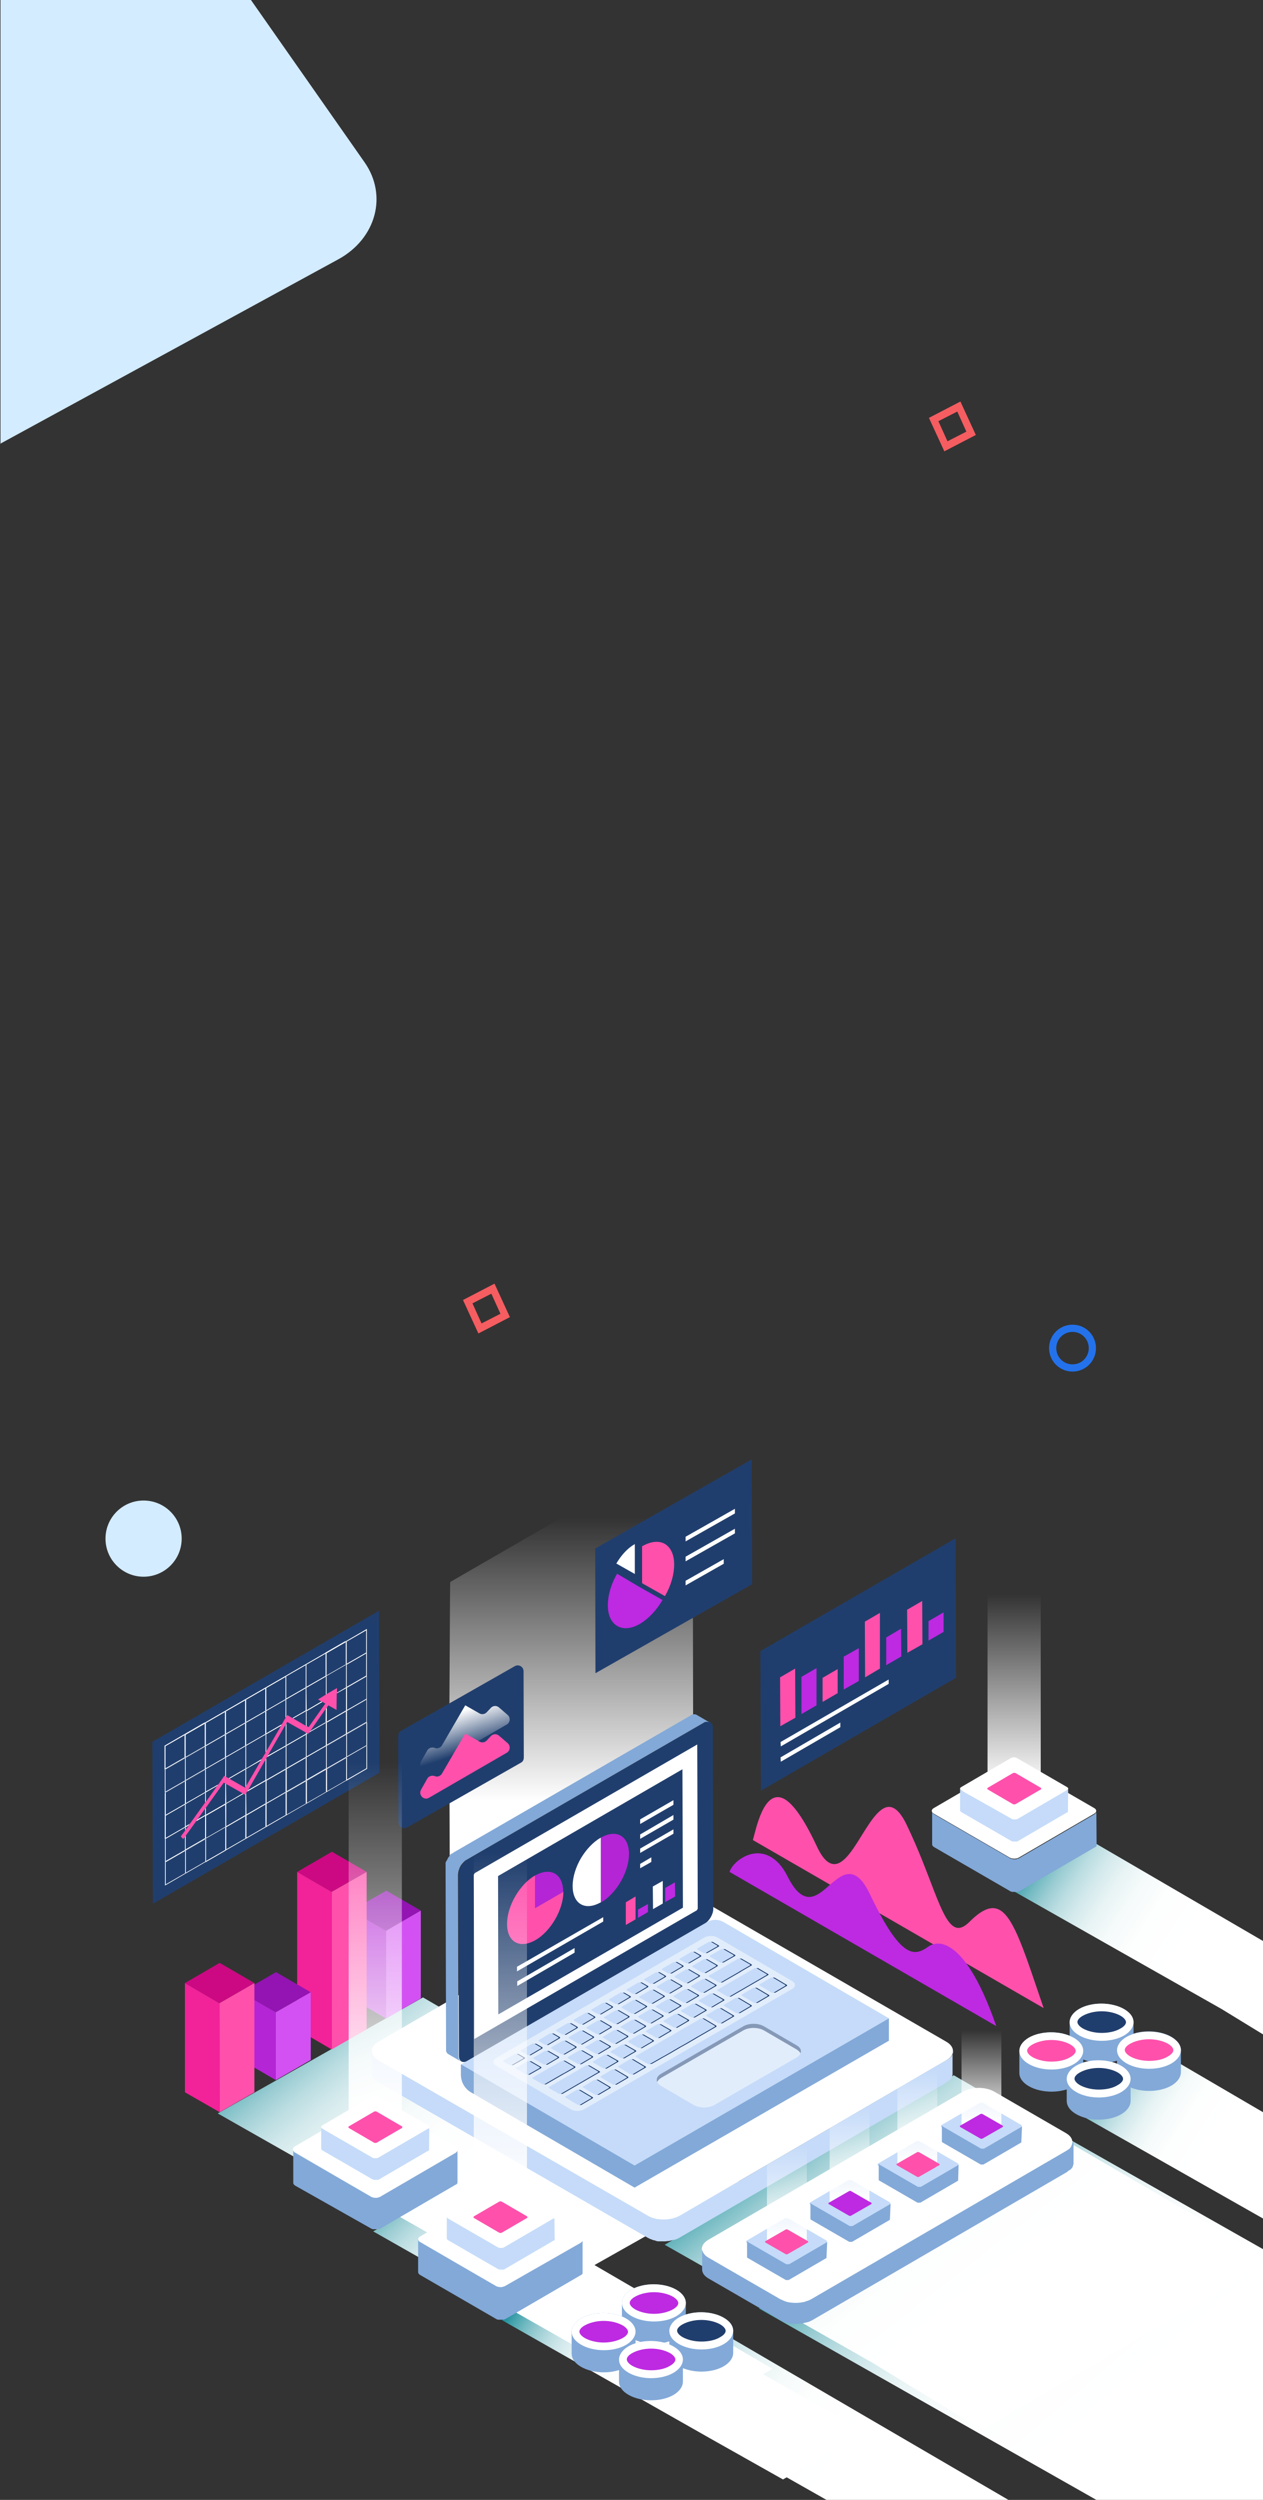 <svg xmlns="http://www.w3.org/2000/svg" fill="none" viewBox="0 0 431 853">
    <rect x="0" y="0" width="431" height="853" fill="#333333" stroke="none"/>
    <defs/>
    <path fill="url(#paint0_linear)" d="M430.999 767.439V853h-56.866L258.99 787.688l104.117-58.756 67.892 38.507z"/>
    <path fill="url(#paint1_linear)" d="M344.125 853h-62.089l-68.057-38.59 32.578-18.34L344.125 853z"/>
    <path fill="url(#paint2_linear)" d="M431 720.716v36.266l-64.078-36.349 32.578-18.34 31.5 18.423z"/>
    <path fill="url(#paint3_linear)" d="M431 662.292v31.868l-14.093-8.631-70.876-40.166 27.853-16.349L431 662.292z"/>
    <path fill="url(#paint4_linear)" d="M267.198 846.029l27.853-16.266-95.911-54.357-27.853 16.266 70.876 40.249 25.035 14.108z"/>
    <path fill="url(#paint5_linear)" d="M235.696 824.618l27.936-16.349-108.427-63.154-27.853 16.266 70.876 40.249 37.468 22.988z"/>
    <path fill="url(#paint6_linear)" d="M182.644 784.285l70.13-39.585-108.428-63.154-70.047 39.585 70.876 40.25 37.469 22.904z"/>
    <path fill="url(#paint7_linear)" d="M430.42 769.265l-104.946-61.163-98.646 57.843 70.876 40.249 37.469 22.905 95.247-55.768v-4.066z"/>
    <path fill="#FF50AC" d="M305.165 617.064c1.327.747 2.736 2.489 4.145 5.394 8.456 17.51 11.606 32.282 16.248 34.938 1.492.913 3.233.415 5.305-1.66 4.394-4.398 7.626-5.56 10.362-3.983 4.974 2.904 8.538 14.772 14.921 33.444l-99.226-57.345c.995-3.319 3.73-18.008 10.859-13.942 2.819 1.66 6.383 6.307 10.86 15.851 1.492 3.236 2.901 5.062 4.31 5.809 3.896 2.241 7.544-3.485 11.108-9.295 3.565-5.726 7.212-11.535 11.108-9.211z"/>
    <path fill="#BE29E2" d="M292.067 640.052c1.575.912 3.15 2.821 4.808 6.307 5.637 11.784 9.533 17.095 12.766 18.921 2.569 1.494 4.725.664 7.046-.996 1.906-1.328 4.393-1.66 7.295.083 4.642 2.656 10.279 10.457 15.999 26.971l-91.02-52.614c.912-3.237 7.626-8.797 14.009-5.146 2.073 1.162 4.145 3.32 5.886 6.888 1.741 3.403 3.316 5.229 4.891 6.142 3.316 1.908 6.3-.664 9.284-3.32 2.902-2.49 5.803-5.062 9.036-3.236z"/>
    <path fill="#9314B2" d="M143.599 651.919l-11.771-6.805-11.937 6.805 11.854 6.888 11.854-6.888z"/>
    <path fill="#B425D6" d="M119.891 651.919v29.959l11.854 6.888v-29.959l-11.854-6.888z"/>
    <path fill="#D351F2" d="M131.744 658.807v29.959l11.854-6.888v-29.959l-11.854 6.888z"/>
    <path fill="#CC0982" d="M125.114 638.724l-11.854-6.888-11.854 6.888 11.771 6.805 11.937-6.805z"/>
    <path fill="#F22299" d="M101.406 638.724v53.693l11.771 6.888v-53.776l-11.771-6.805z"/>
    <path fill="#FF50AC" d="M113.178 645.529v53.776l11.937-6.888v-53.693l-11.937 6.805z"/>
    <path fill="#9314B2" d="M106.047 679.803l-11.854-6.888-11.937 6.888 11.854 6.805 11.937-6.805z"/>
    <path fill="#B425D6" d="M82.256 679.803l.083 23.071 11.771 6.888v-23.154l-11.854-6.805z"/>
    <path fill="#D351F2" d="M94.109 686.608v23.154l11.937-6.888v-23.071l-11.937 6.805z"/>
    <path fill="#CC0982" d="M86.816 676.65l-11.854-6.889-11.854 6.889 11.771 6.888 11.937-6.888z"/>
    <path fill="#F22299" d="M63.107 676.649v37.262l11.854 6.805-.083-37.179-11.771-6.888z"/>
    <path fill="#FF50AC" d="M74.879 683.537l.083 37.179 11.854-6.805v-37.262l-11.937 6.888z"/>
    <path fill="#fff" d="M373.469 616.981c.829.498.829 1.328 0 1.826l-25.78 15.02c-.829.498-2.238.498-3.15 0l-25.947-15.02c-.829-.498-.829-1.328 0-1.826l25.781-15.021c.829-.498 2.238-.498 3.15 0l25.946 15.021z"/>
    <path fill="#82A9D8" d="M374.133 617.894c0 .083 0 .083 0 0V618.391s0 .083-.083.083v.083l-.082.083s-.083 0-.083.083l-.083.083s-.083 0-.083.083c0 0-.083 0-.083.083l-25.781 15.021c-.083.083-.165.083-.331.166h-.083c-.083 0-.166.083-.166.083-.083 0-.166 0-.249.083-.083 0-.165 0-.248.083H346.363 345.949h-.083c-.083 0-.249 0-.332-.083h-.083c-.083 0-.248-.083-.331-.083h-.083c-.083-.083-.249-.083-.332-.166l-25.946-15.021c-.166-.083-.332-.166-.415-.332-.165-.166-.248-.414-.248-.58v11.203c0 .332.248.664.663.913l25.946 15.021c.083.083.166.083.332.166h.083c.083 0 .166.083.166.083h1.823c.083 0 .166 0 .249-.083h.249c.083-.083.248-.083.331-.166l25.781-15.021h.083s.083 0 .083-.083l.083-.083s.082 0 .082-.083l.083-.083s0-.083.083-.083v-.166-.166-.083l-.083-11.535z"/>
    <path fill="#fff" d="M364.102 609.761c.581.332.581.829 0 1.161l-16.91 9.876c-.581.332-1.493.332-2.073 0l-17.076-9.876c-.581-.332-.581-.829 0-1.161l16.91-9.876c.581-.332 1.493-.332 2.073 0l17.076 9.876z"/>
    <path fill="#C5DBF9" d="M364.518 610.342s0 .083 0 0c0 .083 0 .083 0 0v.332s0 .082-.083.082h-.083-.083-.083l-16.911 9.876c-.083 0-.166.083-.166.083h-.082c-.083 0-.083 0-.166.083h-.332H345.7c-.083 0-.166 0-.166-.083-.082 0-.165-.083-.248-.083l-17.243-9.71c-.083-.083-.165-.166-.248-.166-.083-.082-.166-.248-.166-.414v7.386c0 .248.166.414.414.58l17.077 9.876c.083 0 .166.083.249.083.083 0 .083 0 .165.083h1.575c.083 0 .166-.083.166-.083l16.911-9.876h.166l.083-.083v-.083-.083-.083-.083l.083-7.634z"/>
    <path fill="url(#paint8_linear)" d="M336.996 537.063v72.947l18.154.581v-73.528h-18.154z"/>
    <path fill="#FF50AC" d="M355.15 610.01c.249.166.249.414 0 .58l-8.538 4.98c-.249.166-.746.166-.995 0l-8.538-4.98c-.249-.166-.249-.414 0-.58l8.538-4.98c.249-.166.746-.166.995 0l8.538 4.98z"/>
    <path fill="#fff" d="M322.905 696.65c3.067 1.743 3.067 4.647 0 6.39l-91.02 53.03c-3.067 1.742-7.958 1.742-11.025 0l-91.683-53.03c-3.067-1.743-3.067-4.647 0-6.39l91.103-52.947c3.067-1.743 7.958-1.743 11.025 0l91.6 52.947z"/>
    <path fill="#C5DBF9" d="M325.225 700.135v.249c0 .083 0 .166-.083.166 0 .083 0 .166-.082.249 0 .083-.083.166-.083.166 0 .083-.083.166-.083.249 0 .083-.083.083-.083.166-.083.083-.083.166-.166.249 0 .083-.083.083-.166.166s-.248.249-.331.332l-.166.166c-.083.083-.166.166-.249.166-.083.083-.166.083-.248.166-.083.083-.166.166-.249.166-.083.083-.166.166-.332.166l-91.019 53.112c-.332.166-.747.332-1.078.498-.083 0-.166.083-.332.083-.248.083-.497.166-.746.249-.248.083-.497.166-.746.166-.331.083-.663.083-.912.166h-.248c-.415.083-.912.083-1.327.083h-.248c-.415 0-.829 0-1.327-.083h-.165c-.415-.083-.829-.083-1.244-.249-.083 0-.166 0-.249-.083-.331-.083-.746-.166-1.077-.332-.083 0-.166 0-.166-.083-.415-.166-.829-.332-1.161-.581l-91.682-52.863c-.581-.332-1.078-.747-1.41-1.079-.58-.664-.912-1.411-.912-2.158v7.469c0 1.162.747 2.324 2.322 3.237l91.682 52.946c.332.166.746.415 1.161.581h.083c.083 0 .166.083.166.083.248.083.414.166.663.249.166 0 .248.083.414.083.083 0 .166 0 .249.083.083 0 .166 0 .166.083.248.083.497.083.746.166h2.238c.249 0 .58 0 .829-.083h.332c.248 0 .414-.083.663-.083.083 0 .166-.083.248-.083.249-.083.498-.083.746-.166.166 0 .249-.083.415-.083.083 0 .249-.083.332-.083.082 0 .165-.083.331-.083.415-.166.746-.332 1.078-.498l91.102-52.946s.083 0 .083-.083c.083-.083.166-.083.166-.166.083-.083.166-.083.249-.166.083-.083.166-.083.248-.166.083-.083.166-.166.249-.166h.083l.083-.083c.083-.083.249-.249.331-.332l.083-.083s0-.083.083-.083c.083-.083.166-.166.166-.249l.083-.083v-.083c.083-.083.083-.166.083-.249 0-.083.083-.083.083-.166v-.083c0-.083.083-.166.083-.249 0-.083 0-.083.083-.166v-.083-.249-7.718c.165 0 .165.083.165.166z"/>
    <path fill="#203E6D" d="M240.342 587.769c1.575-.913 2.901-.166 2.901 1.66l.166 61.909c0 1.826-1.326 4.066-2.901 5.062l-80.99 46.806c-1.575.913-2.901.166-2.901-1.66l-.166-61.909c0-1.826 1.327-4.067 2.902-5.063l80.989-46.805z"/>
    <path fill="#fff" d="M161.674 639.72c.083-.166.249-.415.331-.581l75.933-43.901.166 56.017c-.083.166-.249.498-.332.581l-75.932 43.901-.166-56.017z"/>
    <path fill="url(#paint9_linear)" d="M153.301 585.943c.083-.166.248-46.059.331-46.142L236.362 492l.166 94.358c-.083.166-.248.498-.414.664l-82.647 47.801-.166-48.88z"/>
    <path fill="#82A9D8" d="M152.057 637.147v-.166-.166-.166-.166-.166-.166-.166-.166-.249c0-.083 0-.083.083-.166 0-.083 0-.083.082-.166 0-.083 0-.083.083-.166 0-.083 0-.083.083-.166 0 0 0-.083.083-.083 0-.083.083-.083.083-.166s.083-.083.083-.166.083-.083.083-.166.083-.083.083-.166v-.083c.083-.083.165-.249.248-.332.083-.083.083-.166.166-.249l.166-.166c0-.083.083-.083.083-.166s.083-.083.083-.166.083-.083.083-.166l.083-.083.082-.083c.083 0 .083-.083.166-.083s.083-.083.166-.083c0 0 .083 0 .083-.083h.083c.083 0 .083-.083.166-.083s.083-.083.165-.083l.083-.083.083-.083 80.989-46.805s.083 0 .083-.083l.083-.083h.083s.083 0 .083-.083c0 0 .083 0 .083-.083H237.274c.083 0 .082 0 .165.083.083 0 .166.083.249.083l4.394 2.573c-.083 0-.166-.083-.249-.083-.083 0-.083 0-.166-.083h-.249H240.838c-.083 0-.166.083-.249.083-.082 0-.165.083-.248.083-.083.083-.166.083-.249.166l-80.989 46.805c-.166.083-.415.249-.58.415l-.498.498c-.166.166-.331.415-.497.581-.166.166-.332.415-.415.664-.165.249-.248.415-.331.664l-.249.747c-.083.249-.166.498-.166.747s-.083.497-.083.746l.166 61.91c0 .249 0 .415.083.664 0 .166.083.332.166.498.083.166.166.249.248.332l.083.083c.083.083.166.166.332.249l-4.393-2.573c-.083-.083-.249-.166-.332-.249l-.083-.083c0-.083-.083-.083-.083-.166s-.083-.166-.083-.166c0-.083-.083-.083-.083-.166s0-.083-.083-.166v-.249-.083-.166-.166-.166-.166l-.165-61.743z"/>
    <path fill="#C5DBF9" d="M246.89 655.819l56.452 32.864-86.792 50.208-59.271-34.44 84.057-48.632c1.741-.995 3.813-.995 5.554 0z"/>
    <path fill="#82A9D8" d="M303.343 688.683v7.635l-86.792 50.125v-7.552l86.792-50.208zM216.55 738.891v7.552l-55.872-32.532c-2.072-1.244-3.316-3.402-3.399-5.809v-3.734l59.271 34.523z"/>
    <path fill="#fff" d="M225.586 707.604c-1.99 1.162-1.99 2.988 0 4.15l11.108 6.473c1.989 1.162 5.139 1.162 7.129 0l28.019-16.183c1.989-1.162 1.989-2.988 0-4.149l-11.108-6.474c-1.99-1.161-5.14-1.161-7.129 0l-28.019 16.183z" opacity=".5"/>
    <path fill="#203E6D" d="M225.586 709.015l28.019-16.183c1.989-1.162 5.139-1.162 7.129 0l11.108 6.473c.663.415 1.078.83 1.326 1.328.415-.996 0-1.992-1.326-2.738l-11.108-6.474c-1.99-1.161-5.14-1.161-7.129 0l-28.019 16.183c-1.326.747-1.741 1.826-1.326 2.822.248-.498.663-.996 1.326-1.411z" opacity=".48"/>
    <path fill="#fff" d="M244.901 661.13c-1.244-.746-3.316-.746-4.559 0L169.3 702.21c-1.244.747-1.244 1.909 0 2.655l25.449 14.855c1.243.747 3.316.747 4.559 0l71.042-41.079c1.243-.747 1.243-1.909 0-2.656" opacity=".5"/>
    <path fill="#C5DBF9" d="M238.021 664.782l3.813-2.158c.249-.083.58-.083.746 0l1.99 1.162c.248.083.248.332 0 .415l-3.814 2.158c-.248.083-.58.083-.746 0l-1.989-1.162c-.166-.083-.166-.332 0-.415zM232.052 668.268l3.813-2.241c.249-.083.58-.083.746 0l1.99 1.162c.248.166.248.332 0 .415l-3.814 2.24c-.248.083-.58.083-.746 0l-1.989-1.162c-.249-.083-.249-.331 0-.414zM226.001 671.753l3.813-2.241c.249-.083.58-.083.746 0l1.989 1.162c.249.166.249.332 0 .415l-3.813 2.241c-.248.083-.58.083-.746 0l-1.989-1.162c-.166-.083-.249-.332 0-.415zM219.951 675.238l3.813-2.24c.248-.083.58-.083.746 0l1.989 1.162c.249.166.249.332 0 .415l-3.813 2.24c-.249.083-.58.083-.746 0l-1.989-1.162c-.166-.166-.166-.332 0-.415zM213.981 678.724l3.814-2.241c.248-.083.58-.083.746 0l1.989 1.162c.249.166.249.332 0 .415l-3.813 2.241c-.249.083-.58.083-.746 0l-1.99-1.162c-.248-.166-.248-.332 0-.415zM207.929 682.127l3.813-2.241c.249-.083.581-.083.746 0l1.99 1.162c.248.166.248.332 0 .415l-3.813 2.24c-.166.083-.581.083-.746 0l-1.99-1.161c-.166-.083-.166-.249 0-.415zM201.962 685.612l3.813-2.241c.166-.083.58-.083.746 0l1.99 1.162c.248.166.248.332 0 .415l-3.814 2.241c-.165.083-.58.083-.746 0l-1.989-1.162c-.249-.083-.249-.249 0-.415zM195.909 689.098l3.813-2.241c.166-.083.58-.083.746 0l1.99 1.162c.248.166.248.332 0 .415l-3.814 2.24c-.165.083-.58.083-.746 0l-1.989-1.161c-.166-.083-.249-.249 0-.415zM189.859 692.583l3.813-2.24c.166-.083.58-.083.746 0l1.989 1.161c.249.166.249.332 0 .415l-3.813 2.241c-.248.083-.58.083-.746 0l-1.989-1.162c-.166-.083-.166-.249 0-.415zM183.89 696.069l3.813-2.241c.166-.083.58-.083.746 0l1.989 1.162c.249.166.249.332 0 .415l-3.813 2.24c-.248.083-.58.083-.746 0l-1.989-1.162c-.249-.083-.249-.248 0-.414zM177.839 699.554l3.813-2.241c.166-.083.581-.083.746 0l1.99 1.162c.249.166.249.332 0 .415l-3.813 2.241c-.249.083-.581.083-.746 0l-1.99-1.162c-.166-.083-.166-.249 0-.415zM171.87 703.04l3.813-2.158c.249-.083.581-.166.746 0l1.99 1.162c.249.083.249.332 0 .415l-3.813 2.157c-.249.083-.581.083-.746 0l-1.99-1.161c-.249-.083-.249-.332 0-.415zM242.331 667.272l3.814-2.158c.248-.083.58-.083.746 0l3.315 1.909c.249.083.249.332 0 .415l-3.813 2.157c-.248.083-.58.083-.746 0l-3.316-1.908c-.165-.083-.165-.249 0-.415zM236.362 670.757l3.814-2.241c.248-.083.58-.083.746 0l3.315 1.909c.249.166.249.332 0 .415l-3.813 2.241c-.248.083-.58.083-.746 0l-3.316-1.909c-.248-.083-.248-.332 0-.415zM230.312 674.243l3.813-2.241c.249-.083.58-.083.746 0l3.316 1.909c.249.166.249.332 0 .415l-3.813 2.24c-.249.083-.581.083-.746 0l-3.316-1.908c-.166-.083-.166-.332 0-.415zM224.261 677.728l3.813-2.24c.249-.083.581-.083.746 0l3.316 1.908c.249.166.249.332 0 .415l-3.813 2.241c-.249.083-.58.083-.746 0l-3.316-1.909c-.166-.083-.166-.332 0-.415zM218.292 681.214l3.813-2.241c.249-.083.58-.083.746 0l3.316 1.909c.249.166.249.332 0 .415l-3.813 2.24c-.249.083-.58.083-.746 0l-3.316-1.908c-.249-.083-.249-.332 0-.415zM212.24 684.699l3.813-2.241c.248-.083.58-.083.746 0l3.316 1.909c.248.166.248.332 0 .415l-3.814 2.241c-.165.083-.58.083-.746 0l-3.315-1.909c-.166-.083-.166-.332 0-.415zM206.272 688.185l3.814-2.241c.165-.083.58-.083.746 0l3.316 1.909c.248.166.248.332 0 .415l-3.814 2.24c-.165.083-.58.083-.746 0l-3.316-1.908c-.248-.166-.248-.332 0-.415zM200.22 691.67l3.813-2.241c.166-.083.581-.083.746 0l3.316 1.909c.249.166.249.332 0 .415l-3.813 2.241c-.166.083-.58.083-.746 0l-3.316-1.909c-.166-.166-.166-.332 0-.415zM194.169 695.073l3.813-2.241c.166-.083.581-.083.747 0l3.315 1.909c.249.166.249.332 0 .415l-3.813 2.24c-.249.083-.58.083-.746 0l-3.316-1.908c-.166-.083-.166-.249 0-.415zM188.2 698.558l3.813-2.24c.166-.083.581-.083.746 0l3.316 1.908c.249.166.249.332 0 .415l-3.813 2.241c-.249.083-.58.083-.746 0l-3.316-1.909c-.249-.083-.249-.249 0-.415zM182.15 702.044l3.813-2.241c.166-.083.58-.083.746 0l3.316 1.909c.249.166.249.332 0 .415l-3.813 2.24c-.249.083-.581.083-.746 0l-3.316-1.908c-.166-.083-.166-.249 0-.415zM176.181 705.529l3.813-2.157c.249-.083.58-.083.746 0l3.316 1.908c.248.083.248.332 0 .415l-3.813 2.158c-.249.083-.581.083-.747 0l-3.315-1.909c-.249-.083-.249-.249 0-.415zM242.001 674.077l6.051-3.486.498-.332 3.316-1.908c.248-.083.58-.083.746 0l3.315 1.908c.249.166.249.332 0 .415l-3.315 1.909-.498.332-6.051 3.485c-.249.083-.58.083-.746 0l-3.316-1.908c-.249-.166-.249-.332 0-.415zM235.949 677.562l3.813-2.24c.248-.083.58-.083.746 0l3.316 1.908c.248.166.248.332 0 .415l-3.814 2.241c-.248.083-.58.083-.746 0l-3.315-1.909c-.166-.166-.166-.332 0-.415zM229.979 680.965l3.814-2.241c.248-.083.58-.083.746 0l3.316 1.909c.248.166.248.332 0 .415l-3.814 2.24c-.248.083-.58.083-.746 0l-3.316-1.908c-.248-.083-.248-.249 0-.415zM223.928 684.45l3.814-2.241c.248-.083.58-.083.746 0l3.316 1.909c.248.166.248.332 0 .415l-3.814 2.241c-.248.083-.58.083-.746 0l-3.316-1.909c-.165-.083-.248-.249 0-.415zM217.878 687.936l3.813-2.241c.249-.083.581-.083.747 0l3.315 1.909c.249.166.249.332 0 .415l-3.813 2.24c-.166.083-.58.083-.746 0l-3.316-1.908c-.166-.083-.166-.249 0-.415zM211.909 691.421l3.813-2.24c.166-.083.581-.083.746 0l3.316 1.908c.249.166.249.332 0 .415l-3.813 2.241c-.166.083-.58.083-.746 0l-3.316-1.909c-.249-.083-.249-.249 0-.415zM205.857 694.907l3.813-2.241c.166-.083.58-.083.746 0l3.316 1.909c.249.166.249.332 0 .415l-3.813 2.24c-.166.083-.581.083-.746 0l-3.316-1.908c-.166-.083-.166-.249 0-.415zM199.89 698.392l3.813-2.24c.166-.083.58-.083.746 0l3.316 1.908c.248.166.248.332 0 .415l-3.813 2.241c-.249.083-.581.083-.747 0l-3.315-1.909c-.249-.083-.249-.249 0-.415zM193.837 701.878l3.813-2.241c.166-.083.58-.083.746 0l3.316 1.909c.248.166.248.332 0 .415l-3.813 2.241c-.249.083-.581.083-.747 0l-3.315-1.909c-.166-.083-.249-.332 0-.415zM181.817 708.849l6.052-3.486 1.077-.581 2.736-1.576c.166-.083.58-.083.746 0l3.316 1.908c.249.166.249.332 0 .415l-2.736 1.577-1.077.581-6.052 3.485c-.248.083-.58.083-.746 0l-3.316-1.908c-.248-.083-.248-.332 0-.415zM238.601 682.458l3.813-2.24c.248-.083.58-.083.746 0l3.316 1.909c.248.165.248.331 0 .414l-3.814 2.241c-.248.083-.58.083-.746 0l-3.315-1.909c-.249-.083-.249-.249 0-.415zM232.55 685.944l3.813-2.241c.249-.083.581-.083.746 0l3.316 1.909c.249.166.249.332 0 .415l-3.813 2.241c-.249.083-.58.083-.746 0l-3.316-1.909c-.166-.083-.166-.249 0-.415zM226.581 689.429l3.813-2.24c.249-.083.581-.083.746 0l3.316 1.908c.249.166.249.332 0 .415l-3.813 2.241c-.249.083-.58.083-.746 0l-3.316-1.909c-.249-.083-.249-.249 0-.415zM220.53 692.915l3.813-2.241c.249-.083.58-.083.746 0l3.316 1.909c.249.166.249.332 0 .415l-3.813 2.241c-.249.083-.58.083-.746 0l-3.316-1.909c-.166-.083-.249-.249 0-.415zM214.478 696.401l3.813-2.241c.249-.083.58-.083.746 0l3.316 1.909c.249.166.249.332 0 .415l-3.813 2.24c-.249.083-.581.083-.746 0l-3.316-1.908c-.166-.083-.166-.249 0-.415zM208.511 699.886l3.813-2.241c.249-.082.58-.082.746 0l3.316 1.909c.249.166.249.332 0 .415l-3.813 2.241c-.249.083-.581.083-.746 0l-3.316-1.909c-.249-.083-.249-.249 0-.415zM202.458 703.372l3.813-2.241c.249-.083.58-.083.746 0l3.316 1.909c.249.166.249.332 0 .415l-3.813 2.24c-.249.083-.581.083-.746 0l-3.316-1.909c-.166-.083-.249-.248 0-.414zM187.372 712.085l12.601-7.303c.165-.083.497-.083.663 0l3.398 1.992c.166.083.166.249 0 .332l-12.6 7.303c-.248.083-.58.083-.746 0l-3.316-1.909c-.165-.083-.165-.332 0-.415zM244.901 678.89l12.601-7.303c.165-.083.497-.083.663 0l3.398 1.992c.166.083.166.249 0 .332l-12.6 7.303c-.166.083-.58.083-.746 0l-3.316-1.909c-.248-.083-.248-.332 0-.415zM259.243 677.064l3.813-2.241c.249-.083.581-.083.746 0l4.062 2.407c.249.166.249.332 0 .415l-3.813 2.241c-.249.083-.58.083-.746 0l-4.062-2.407c-.249-.083-.249-.249 0-.415zM253.191 680.55l3.813-2.241c.249-.083.58-.083.746 0l4.062 2.407c.249.166.249.332 0 .415l-3.813 2.24c-.249.083-.581.083-.746 0l-4.062-2.406c-.166-.083-.166-.249 0-.415zM247.14 684.035l3.813-2.24c.249-.083.58-.083.746 0l4.062 2.406c.249.166.249.332 0 .415l-3.813 2.241c-.249.083-.58.083-.746 0l-4.062-2.407c-.166-.083-.166-.249 0-.415zM241.171 687.521l3.813-2.241c.249-.083.58-.083.746 0l4.062 2.407c.249.166.249.332 0 .415l-3.813 2.24c-.249.083-.58.083-.746 0l-4.062-2.406c-.249-.083-.249-.249 0-.415zM217.048 701.463l1.492-.83 2.321-1.328 2.239-1.245 3.813-2.24 2.238-1.245 3.813-2.241 6.052-3.485c.248-.083.58-.083.746 0l4.062 2.406c.248.166.248.332 0 .415l-6.052 3.486-3.813 2.24-2.238 1.245-3.813 2.241-2.239 1.245-2.321 1.328-1.492.829c-.166.083-.58.083-.746 0l-4.062-2.406c-.166-.083-.166-.332 0-.415zM211.079 704.948l3.813-2.24c.166-.083.581-.083.746 0l4.062 2.406c.249.166.249.332 0 .415l-3.813 2.241c-.249.083-.58.083-.746 0l-4.062-2.407c-.249-.083-.249-.332 0-.415zM205.029 708.434l3.813-2.241c.166-.083.58-.083.746 0l4.062 2.407c.248.166.248.332 0 .415l-3.813 2.24c-.249.083-.581.083-.746 0l-4.062-2.406c-.166-.166-.166-.332 0-.415zM199.06 711.919l3.813-2.24c.166-.083.58-.083.746 0l4.062 2.406c.248.166.248.332 0 .415l-3.813 2.241c-.249.083-.581.083-.747 0l-4.061-2.407c-.249-.166-.249-.332 0-.415zM193.009 715.322l3.813-2.241c.249-.083.581-.083.746 0l4.062 2.407c.249.166.249.332 0 .415l-3.813 2.241c-.249.083-.58.083-.746 0l-4.062-2.407c-.166-.083-.166-.249 0-.415z"/>
    <path fill="#203E6D" d="M244.654 663.786c.249.083.249.332 0 .415l-3.813 2.158h-.083c.249.083.497.083.663 0l3.813-2.158c.249-.083.249-.332 0-.415l-1.989-1.162c-.166-.083-.498-.083-.663 0h.082l1.99 1.162zM238.601 667.189c.249.166.249.332 0 .415l-3.813 2.24h-.083c.249.083.497.083.663 0l3.813-2.24c.249-.083.166-.332 0-.415l-1.989-1.162c-.166-.083-.497-.083-.663 0h.083l1.989 1.162zM232.55 670.674c.249.166.249.332 0 .415l-3.813 2.241h-.083c.249.083.498.083.663 0l3.814-2.241c.248-.083.165-.332 0-.415l-1.99-1.162c-.166-.083-.497-.083-.663 0h.083l1.989 1.162zM226.582 674.16c.248.166.248.332 0 .415l-3.814 2.24h-.082c.248.083.497.083.663 0l3.813-2.24c.249-.083.166-.332 0-.415l-1.99-1.162c-.165-.083-.497-.083-.663 0h.083l1.99 1.162zM220.531 677.645c.249.166.249.332 0 .415l-3.813 2.241h-.083c.248.083.497.083.663 0l3.813-2.241c.249-.083.166-.332 0-.415l-1.989-1.162c-.166-.083-.498-.083-.664 0h.083l1.99 1.162zM214.562 681.131c.249.166.249.332 0 .415l-3.813 2.24h-.083c.249.083.497.083.663 0l3.813-2.24c.249-.083.166-.332 0-.415l-1.989-1.162c-.166-.083-.497-.083-.663 0h.083l1.989 1.162zM208.511 684.616c.249.166.249.332 0 .415l-3.813 2.241h-.083c.249.083.498.083.663 0l3.814-2.241c.165-.083.165-.332 0-.415l-1.99-1.162c-.166-.083-.497-.083-.663 0h.083l1.989 1.162zM202.459 688.102c.248.166.248.332 0 .415l-3.814 2.24h-.083c.249.083.498.083.664 0l3.813-2.24c.166-.083.166-.332 0-.415l-1.99-1.162c-.165-.083-.497-.083-.663 0h.083l1.99 1.162zM196.492 691.587c.248.166.248.332 0 .415l-3.813 2.241h-.083c.248.083.497.083.663 0l3.813-2.241c.166-.083.166-.332 0-.415l-1.989-1.161c-.166-.083-.498-.083-.664 0h.083l1.99 1.161zM190.439 695.073c.249.166.249.332 0 .415l-3.813 2.24h-.083c.249.083.497.083.663 0l3.813-2.24c.166-.083.166-.332 0-.415l-1.989-1.162c-.166-.083-.498-.083-.663 0h.083l1.989 1.162zM184.47 698.558c.249.166.249.332 0 .415l-3.813 2.241h-.083c.249.083.498.083.663 0l3.814-2.241c.165-.083.165-.332 0-.415l-1.99-1.162c-.166-.083-.497-.083-.663 0h.083l1.989 1.162zM179 702.044l-1.99-1.162c-.165-.083-.497-.083-.663 0h.083l1.99 1.162c.248.083.248.332 0 .415l-3.814 2.157h-.083c.249.083.498.083.664 0l3.813-2.157c.248-.083.248-.332 0-.415zM250.207 667.023c.248.083.248.332 0 .415l-3.814 2.157h-.082c.248.083.497.083.663 0l3.813-2.157c.249-.083.249-.332 0-.415l-3.316-1.909c-.166-.083-.497-.083-.663 0h.083l3.316 1.909zM244.818 670.508l-3.316-1.909c-.165-.083-.497-.083-.663-.083 0 0 .083 0 .083.083l3.316 1.909c.249.166.249.332 0 .415l-3.813 2.241h-.083c.248.083.497.083.663 0l3.813-2.241c.166-.083.166-.332 0-.415zM234.788 672.002s.083 0 .083.083l3.316 1.909c.249.166.249.332 0 .415l-3.813 2.24h-.083c.249.083.497.083.663 0l3.813-2.24c.249-.083.166-.332 0-.415l-3.315-1.909c-.166-.166-.415-.166-.664-.083zM228.738 675.487s.083 0 .083.083l3.315 1.909c.249.166.249.332 0 .415l-3.813 2.241h-.083c.249.083.498.083.663 0l3.814-2.241c.248-.083.165-.332 0-.415l-3.316-1.909c-.166-.166-.415-.166-.663-.083zM222.769 678.973s.083 0 .083.083l3.316 1.909c.248.166.248.332 0 .415l-3.814 2.24h-.083c.249.083.498.083.664 0l3.813-2.24c.249-.083.166-.332 0-.415l-3.316-1.909c-.166-.166-.497-.166-.663-.083zM216.718 682.459s.083 0 .083.083l3.316 1.908c.248.166.248.332 0 .415l-3.813 2.241h-.083c.248.083.497.083.663 0l3.813-2.241c.249-.083.166-.332 0-.415l-3.316-1.908c-.166-.166-.414-.166-.663-.083zM210.749 685.944s.083 0 .083.083l3.316 1.909c.249.166.249.332 0 .415l-3.813 2.24h-.083c.249.083.497.083.663 0l3.813-2.24c.166-.083.166-.332 0-.415l-3.315-1.909c-.166-.166-.498-.166-.664-.083zM204.697 689.43s.082 0 .082.083l3.316 1.908c.249.166.249.332 0 .415l-3.813 2.241h-.083c.249.083.498.083.663 0l3.814-2.241c.165-.083.165-.332 0-.415l-3.316-1.908c-.166-.166-.415-.166-.663-.083zM198.646 692.915s.083 0 .083.083l3.316 1.909c.248.166.248.332 0 .415l-3.814 2.24h-.083c.249.083.498.083.664 0l3.813-2.24c.166-.083.166-.332 0-.415l-3.316-1.909c-.166-.166-.415-.166-.663-.083zM196.076 698.309c.248.166.248.332 0 .415l-3.813 2.241h-.083c.248.083.497.083.663 0l3.813-2.241c.166-.083.166-.332 0-.415l-3.316-1.908c-.166-.083-.497-.083-.663-.083 0 0 .083 0 .083.083l3.316 1.908zM187.371 699.886c-.165-.083-.497-.083-.663-.083 0 0 .083 0 .083.083l3.316 1.909c.249.166.249.332 0 .415l-3.813 2.241h-.083c.249.083.497.083.663 0l3.813-2.241c.166-.083.166-.332 0-.415l-3.316-1.909zM184.637 705.28l-3.316-1.908c-.166-.083-.498-.083-.663 0h.082l3.316 1.908c.249.083.249.332 0 .415l-3.813 2.158h-.083c.249.083.498.083.663 0l3.814-2.158c.165-.083.165-.332 0-.415zM255.844 670.259c.249.166.249.332 0 .415l-3.316 1.909-.497.332-6.052 3.485h-.083c.249.083.498.083.664 0l6.051-3.485.497-.332 3.316-1.909c.249-.083.166-.332 0-.415l-3.316-1.908c-.165-.083-.497-.083-.663-.083 0 0 .083 0 .083.083l3.316 1.908zM243.824 677.23c.249.166.249.332 0 .415l-3.813 2.241h-.083c.248.083.497.083.663 0l3.813-2.241c.249-.083.166-.332 0-.415l-3.316-1.908c-.166-.083-.497-.083-.663-.083 0 0 .083 0 .083.083l3.316 1.908zM237.855 680.716c.249.166.249.332 0 .415l-3.813 2.24h-.083c.249.083.497.083.663 0l3.813-2.24c.249-.083.166-.332 0-.415l-3.315-1.909c-.166-.083-.498-.083-.664-.083 0 0 .083 0 .083.083l3.316 1.909zM231.804 684.201c.249.166.249.332 0 .415l-3.813 2.241h-.083c.249.083.498.083.663 0l3.814-2.241c.248-.083.165-.332 0-.415l-3.316-1.909c-.166-.083-.498-.083-.663-.083 0 0 .082 0 .082.083l3.316 1.909zM225.754 687.687c.248.166.248.332 0 .415l-3.814 2.24h-.083c.249.083.498.083.664 0l3.813-2.24c.249-.083.166-.332 0-.415l-3.316-1.909c-.166-.083-.497-.083-.663-.083 0 0 .083 0 .083.083l3.316 1.909zM219.785 691.172c.248.166.248.332 0 .415l-3.813 2.241h-.083c.248.083.497.083.663 0l3.813-2.241c.166-.083.166-.332 0-.415l-3.316-1.908c-.166-.083-.497-.083-.663-.083 0 0 .083 0 .083.083l3.316 1.908zM213.734 694.658c.249.166.249.332 0 .415l-3.813 2.24h-.083c.249.083.497.083.663 0l3.813-2.24c.166-.083.166-.332 0-.415l-3.316-1.909c-.165-.083-.497-.083-.663-.083 0 0 .083 0 .083.083l3.316 1.909zM205.03 696.235c-.166-.083-.498-.083-.663-.083 0 0 .082 0 .082.083l3.316 1.908c.249.166.249.332 0 .415l-3.813 2.241h-.083c.249.083.498.083.663 0l3.814-2.241c.165-.083.165-.332 0-.415l-3.316-1.908zM201.713 701.629c.248.166.248.332 0 .415l-3.814 2.241h-.083c.249.083.498.083.664 0l3.813-2.241c.166-.083.166-.332 0-.415l-3.316-1.909c-.166-.083-.497-.083-.663-.083 0 0 .083 0 .083.083l3.316 1.909zM193.507 707.106l2.736-1.577c.165-.083.165-.332 0-.415l-3.316-1.908c-.166-.083-.498-.083-.663-.083 0 0 .083 0 .083.083l3.315 1.908c.249.166.249.332 0 .415l-2.735 1.577-1.078.581-6.051 3.485h-.083c.249.083.497.083.663 0l6.051-3.485 1.078-.581zM246.476 682.21c.249.165.249.331 0 .414l-3.813 2.241h-.083c.249.083.497.083.663 0l3.813-2.241c.249-.083.166-.332 0-.414l-3.315-1.909c-.166-.083-.498-.083-.664 0h.083l3.316 1.909zM240.425 685.695c.249.166.249.332 0 .415l-3.813 2.241h-.083c.249.083.498.083.663 0l3.814-2.241c.248-.083.165-.332 0-.415l-3.316-1.909c-.166-.083-.498-.083-.663 0h.083l3.315 1.909zM234.457 689.18c.248.166.248.332 0 .415l-3.814 2.241h-.082c.248.083.497.083.663 0l3.813-2.241c.249-.083.166-.332 0-.415l-3.316-1.908c-.166-.083-.497-.083-.663 0h.083l3.316 1.908zM228.406 692.666c.249.166.249.332 0 .415l-3.813 2.241h-.083c.248.083.497.083.663 0l3.813-2.241c.249-.083.166-.332 0-.415l-3.316-1.909c-.165-.083-.497-.083-.663 0h.083l3.316 1.909zM222.437 696.152c.249.166.249.332 0 .415l-3.813 2.24h-.083c.249.083.497.083.663 0l3.813-2.24c.249-.083.166-.332 0-.415l-3.315-1.909c-.166-.083-.498-.083-.664 0h.083l3.316 1.909zM216.386 699.637c.249.166.249.332 0 .415l-3.813 2.241h-.083c.249.083.498.083.663 0l3.814-2.241c.248-.083.165-.332 0-.415l-3.316-1.909c-.166-.083-.498-.083-.663 0h.083l3.315 1.909zM210.334 703.123c.248.166.248.332 0 .415l-3.814 2.24h-.082c.248.083.497.083.663 0l3.813-2.24c.249-.083.166-.332 0-.415l-3.316-1.909c-.166-.083-.497-.083-.663 0h.083l3.316 1.909zM204.615 706.774l-3.399-1.992c-.166-.083-.414-.083-.663 0h.083l3.399 1.992c.165.083.165.249 0 .332l-12.601 7.303h-.082c.248.083.497.083.663 0l12.6-7.303c.249 0 .249-.166 0-.332zM261.564 673.579c.166.083.166.249 0 .332l-12.6 7.303h-.083c.249.083.497.083.663 0l12.6-7.303c.166-.083.166-.249 0-.332l-3.399-1.992c-.165-.083-.414-.083-.663 0h.083l3.399 1.992zM268.444 677.23l-4.062-2.407c-.166-.083-.497-.083-.663-.083 0 0 .083 0 .083.083l4.062 2.407c.248.166.248.332 0 .415l-3.814 2.241h-.083c.249.083.498.083.664 0l3.813-2.241c.249-.083.249-.249 0-.415zM262.393 680.716l-4.062-2.407c-.166-.083-.497-.083-.663-.083 0 0 .083 0 .083.083l4.062 2.407c.248.166.248.332 0 .415l-3.813 2.24h-.083c.248.083.497.083.663 0l3.813-2.24c.249-.083.249-.249 0-.415zM256.424 684.201l-4.062-2.406c-.165-.083-.497-.083-.663-.083 0 0 .083 0 .083.083l4.062 2.406c.249.166.249.332 0 .415l-3.813 2.241h-.083c.249.083.497.083.663 0l3.813-2.241c.249-.083.166-.249 0-.415zM250.373 687.687l-4.061-2.407c-.166-.083-.498-.083-.664-.083 0 0 .083 0 .083.083l4.062 2.407c.249.166.249.332 0 .415l-3.813 2.24h-.083c.249.083.497.083.663 0l3.813-2.24c.249-.083.249-.249 0-.415zM244.404 691.172l-4.062-2.406c-.166-.083-.497-.083-.663-.083 0 0 .083 0 .083.083l4.062 2.406c.248.166.248.332 0 .415l-6.052 3.486-3.813 2.24-2.238 1.245-3.813 2.241-2.238 1.245-2.322 1.328-1.492.829h-.083c.249.083.498.083.664 0l1.492-.829 2.321-1.328 2.238-1.245 3.813-2.241 2.238-1.245 3.814-2.24 6.051-3.486c.166-.083.166-.249 0-.415zM220.282 705.114l-4.062-2.406c-.166-.083-.498-.083-.663-.083 0 0 .083 0 .083.083l4.061 2.406c.249.166.249.332 0 .415l-3.813 2.241h-.083c.249.083.498.083.663 0l3.814-2.241c.248-.083.248-.332 0-.415zM214.313 708.6l-4.062-2.407c-.166-.083-.497-.083-.663-.083 0 0 .083 0 .083.083l4.062 2.407c.248.166.248.332 0 .415l-3.814 2.24h-.082c.248.083.497.083.663 0l3.813-2.24c.166-.083.166-.332 0-.415zM208.262 712.085l-4.062-2.406c-.166-.083-.497-.083-.663-.083 0 0 .083 0 .083.083l4.062 2.406c.249.166.249.332 0 .415l-3.813 2.241h-.083c.248.083.497.083.663 0l3.813-2.241c.249-.083.249-.332 0-.415zM202.211 715.571l-4.062-2.407c-.165-.083-.497-.083-.663 0h.083l4.062 2.407c.249.166.249.332 0 .415l-3.813 2.241h-.083c.249.083.497.083.663 0l3.813-2.241c.249-.166.249-.332 0-.415zM232.881 603.703l-62.918 36.432.083 47.22 63.001-36.432-.166-47.22z"/>
    <path fill="#FF50AC" d="M182.645 651.006l9.616-5.56c0 3.07-1.078 6.473-2.818 9.46-1.741 2.988-4.145 5.644-6.798 7.137-2.652 1.494-5.056 1.66-6.797.664-1.741-.996-2.819-3.153-2.819-6.224 0-3.07 1.078-6.473 2.819-9.46 1.741-2.988 4.145-5.644 6.797-7.138v11.121z"/>
    <path fill="#B425D6" d="M182.562 639.969c2.653-1.494 5.057-1.66 6.798-.664 1.741.996 2.818 3.153 2.818 6.224l-9.616 5.56v-11.12z"/>
    <path fill="#FF50AC" d="M216.882 647.106v7.801l-3.316 1.908v-7.718l3.316-1.991z"/>
    <path fill="#B425D6" d="M205.027 627.022c2.653-1.493 5.057-1.659 6.798-.664 1.741.996 2.818 3.154 2.818 6.225 0 3.07-1.077 6.473-2.818 9.46-1.741 2.988-4.145 5.643-6.798 7.137v-22.158z"/>
    <path fill="#fff" d="M205.858 654.16v1.493l-29.428 17.013v-1.577l29.428-16.929zM205.028 627.022V649.097c-2.653 1.494-5.057 1.66-6.797.664-1.741-.996-2.819-3.153-2.819-6.224 0-3.07 1.078-6.473 2.819-9.461 1.74-2.904 4.144-5.56 6.797-7.054zM229.814 619.304v1.577l-11.357 6.556v-1.493l11.357-6.64zM229.814 614.242v1.577l-11.357 6.556v-1.577l11.357-6.556zM196.075 664.699v1.577l-19.563 11.369v-1.576l19.563-11.37zM229.814 624.201v1.493l-11.357 6.557v-1.494l11.357-6.556zM222.27 633.744v1.577l-3.813 2.158v-1.494l3.813-2.241z"/>
    <path fill="#BE29E2" d="M221.11 649.678v2.739l-3.399 1.992v-2.822l3.399-1.909z"/>
    <path fill="#fff" d="M226.166 641.794v7.718l-3.316 1.909-.082-7.718 3.398-1.909z"/>
    <path fill="#BE29E2" d="M230.312 642.292l.083 4.814-3.399 1.908v-4.813l3.316-1.909z"/>
    <path fill="#fff" d="M363.772 727.853c2.901 1.66 2.901 4.399 0 6.141l-87.041 50.623c-2.901 1.66-7.626 1.66-10.528 0l-24.537-14.191c-2.901-1.659-2.901-4.398 0-6.141l87.041-50.623c2.901-1.659 7.626-1.659 10.528 0l24.537 14.191z"/>
    <path fill="#82A9D8" d="M365.927 731.173v.249c0 .083 0 .166-.083.166 0 .083 0 .166-.083.249 0 .083-.083.083-.083.166s-.083.166-.083.249c0 .083-.082.083-.082.166-.083.083-.083.166-.166.249 0 .083-.083.083-.083.166-.083.083-.166.249-.332.332l-.083.083c-.082.082-.165.165-.248.165-.083.083-.166.083-.249.166-.083.083-.166.083-.249.166-.083.083-.165.083-.248.166l-87.041 50.623c-.332.166-.663.332-1.078.498-.083 0-.165.083-.331.083-.249.083-.498.166-.663.249-.249.083-.498.166-.746.166-.332.083-.581.083-.912.166h-.249c-.414.083-.829.083-1.243.083h-.166c-.415 0-.829 0-1.244-.083h-.165c-.415-.083-.829-.083-1.161-.166-.083 0-.166 0-.249-.083-.331-.083-.663-.166-.994-.332-.083 0-.083 0-.166-.083-.415-.166-.746-.332-1.161-.498l-24.537-14.191c-.58-.332-.995-.664-1.326-1.078-.581-.664-.829-1.328-.829-1.992v7.137c0 1.079.746 2.24 2.238 3.07l24.537 14.191c.332.166.663.332 1.078.498h.083c.083 0 .083 0 .165.083.249.083.415.166.664.249.083 0 .248.083.414.083.083 0 .166 0 .249.083.083 0 .166 0 .166.083.248.083.497.083.746.166h2.155c.249 0 .58 0 .829-.083h.331c.249 0 .415-.083.664-.083.083 0 .165-.083.248-.083.249-.083.498-.083.746-.166.166 0 .249-.083.415-.083.083 0 .166-.083.331-.083.083 0 .166-.083.332-.083.332-.166.746-.332 1.078-.498l87.04-50.623s.083 0 .083-.083c.083 0 .166-.083.166-.166.083-.083.166-.083.249-.166.083-.083.166-.083.248-.166.083-.083.166-.166.249-.166h.083l.083-.082c.083-.083.249-.249.331-.332l.083-.083s0-.083.083-.083c.083-.083.083-.166.166-.249l.083-.083v-.083c.083-.083.083-.166.083-.249 0-.083.083-.083.083-.166v-.083c0-.083.083-.166.083-.249 0-.083 0-.083.083-.166v-.249V730.841c-.415.166-.415.249-.415.332z"/>
    <path fill="#C5DBF9" d="M281.954 764.451c.415.249.415.664 0 .913l-12.683 7.386c-.414.249-1.078.249-1.575 0l-12.766-7.386c-.414-.249-.414-.664 0-.913l12.683-7.386c.415-.249 1.078-.249 1.575 0l12.766 7.386z"/>
    <path fill="#82A9D8" d="M282.285 764.949s0 .083 0 0v.083l-.083.083h-.082l-12.684 7.386c-.082 0-.082.083-.165.083H268.359c-.083 0-.083 0-.166-.083-.083 0-.083-.083-.166-.083l-12.766-7.386c-.083-.083-.166-.083-.166-.166-.082-.083-.165-.166-.165-.332v5.56c0 .166.083.332.331.415l12.766 7.386c.083 0 .083.083.166.083H269.105c.083 0 .083-.083.166-.083l12.683-7.386.083-.083.248-5.477z"/>
    <path fill="url(#paint10_linear)" d="M261.727 728.683v36.183l13.594.415v-36.598h-13.594z"/>
    <path fill="#FF50AC" d="M275.653 764.7c.249.166.249.332 0 .498l-6.797 3.9c-.249.166-.58.166-.829 0l-6.798-3.9c-.248-.166-.248-.332 0-.498l6.798-3.9c.249-.166.58-.166.829 0l6.797 3.9z"/>
    <path fill="#C5DBF9" d="M303.589 751.422c.414.249.414.664 0 .913l-12.683 7.386c-.415.249-1.078.249-1.575 0l-12.766-7.386c-.415-.249-.415-.664 0-.913l12.683-7.386c.414-.249 1.078-.249 1.575 0l12.766 7.386z"/>
    <path fill="#82A9D8" d="M303.92 751.92v.083l-.083.083h-.083l-12.683 7.386c-.083 0-.083.083-.166.083H289.994c-.083 0-.083 0-.166-.083-.083 0-.083-.083-.166-.083l-12.766-7.386c-.083-.083-.166-.083-.166-.166-.083-.083-.166-.166-.166-.332v5.56c0 .166.083.332.332.415l12.766 7.386c.083 0 .083.083.166.083H290.74c.083 0 .083-.083.165-.083l12.684-7.386.082-.083.249-5.477c0-.083 0 0 0 0z"/>
    <path fill="url(#paint11_linear)" d="M283.113 715.322v36.183l13.595.415v-36.598h-13.595z"/>
    <path fill="#BE29E2" d="M297.288 751.588c.249.166.249.332 0 .498l-6.797 3.9c-.249.166-.581.166-.829 0l-6.798-3.9c-.248-.166-.248-.332 0-.498l6.798-3.901c.248-.166.58-.166.829 0l6.797 3.901z"/>
    <path fill="#C5DBF9" d="M326.8 738.144c.414.249.414.664 0 .913l-12.683 7.386c-.415.249-1.078.249-1.575 0l-12.766-7.386c-.415-.249-.415-.664 0-.913l12.683-7.386c.414-.249 1.077-.249 1.575 0l12.766 7.386z"/>
    <path fill="url(#paint12_linear)" d="M306.242 702.791v36.1l13.595.498v-36.598h-13.595z"/>
    <path fill="#82A9D8" d="M327.132 738.559s0 .083 0 0c0 .083 0 .083 0 0v.083l-.083.083-12.683 7.386c-.083 0-.083.083-.166.083H313.289c-.083 0-.083 0-.166-.083-.083 0-.083-.083-.166-.083l-12.766-7.386c-.083-.083-.166-.083-.166-.166-.083-.083-.166-.166-.166-.332v5.56c0 .166.083.332.332.415l12.766 7.386c.083 0 .083.083.166.083H314.035c.082 0 .082-.083.165-.083l12.683-7.386.083-.083.166-5.477z"/>
    <path fill="#FF50AC" d="M320.499 738.31c.249.166.249.332 0 .498l-6.797 3.9c-.249.166-.581.166-.829 0l-6.798-3.9c-.249-.166-.249-.332 0-.498l6.798-3.901c.248-.166.58-.166.829 0l6.797 3.901z"/>
    <path fill="#C5DBF9" d="M348.436 725.032c.415.249.415.664 0 .913l-12.683 7.386c-.414.248-1.077.248-1.575 0l-12.766-7.386c-.414-.249-.414-.664 0-.913l12.683-7.386c.415-.249 1.078-.249 1.576 0l12.765 7.386z"/>
    <path fill="#82A9D8" d="M348.768 725.53c0 .083 0 .083 0 0v.083l-.083.083h-.083l-12.683 7.386c-.083 0-.083.083-.166.083H334.841c-.083 0-.083 0-.166-.083-.082 0-.082-.083-.165-.083l-12.766-7.386c-.083-.083-.166-.083-.166-.166-.083-.083-.166-.166-.166-.332v5.56c0 .166.083.332.332.415l12.766 7.386c.083 0 .083.083.165.083H335.587c.083 0 .083-.083.166-.083l12.683-7.386.083-.083.249-5.477z"/>
    <path fill="url(#paint13_linear)" d="M328.127 689.264v36.183l13.595.415v-36.598h-13.595z"/>
    <path fill="#BE29E2" d="M342.136 725.281c.248.166.248.332 0 .498l-6.798 3.9c-.248.166-.58.166-.829 0l-6.797-3.9c-.249-.166-.249-.332 0-.498l6.797-3.901c.249-.166.581-.166.829 0l6.798 3.901z"/>
    <path fill="#82A9D8" d="M234.04 785.779v7.552c0 1.577-1.078 3.237-3.15 4.482-4.228 2.489-11.108 2.489-15.419 0-2.155-1.245-3.233-2.822-3.233-4.482v-7.552c0-1.577 1.078-3.236 3.15-4.481 4.228-2.49 11.108-2.49 15.419 0 2.155 1.245 3.233 2.904 3.233 4.481z"/>
    <path fill="#fff" d="M234.04 785.779c0 1.577-1.078 3.237-3.15 4.482-4.228 2.489-11.108 2.489-15.419 0-2.155-1.245-3.233-2.822-3.233-4.482 0-1.577 1.078-3.236 3.15-4.481 4.228-2.49 11.108-2.49 15.419 0 2.155 1.245 3.233 2.904 3.233 4.481z"/>
    <path fill="#BE29E2" d="M223.18 789.514c-2.404 0-4.725-.581-6.383-1.494-1.16-.664-1.906-1.494-1.906-2.241 0-.664.663-1.494 1.906-2.158 1.658-.912 3.979-1.493 6.383-1.493s4.725.581 6.383 1.493c1.161.664 1.907 1.494 1.907 2.241 0 .664-.663 1.494-1.907 2.158-1.658.913-3.979 1.494-6.383 1.494z"/>
    <path fill="#82A9D8" d="M216.88 795.572v7.552c0 1.576-1.078 3.236-3.15 4.481-4.228 2.49-11.108 2.49-15.419 0-2.155-1.245-3.233-2.822-3.233-4.481v-7.552c0-1.577 1.078-3.237 3.15-4.482 4.228-2.489 11.108-2.489 15.419 0 2.155 1.245 3.233 2.905 3.233 4.482z"/>
    <path fill="#fff" d="M216.88 795.572c0 1.577-1.078 3.236-3.15 4.481-4.228 2.49-11.108 2.49-15.419 0-2.155-1.245-3.233-2.821-3.233-4.481 0-1.577 1.078-3.237 3.15-4.482 4.228-2.489 11.108-2.489 15.419 0 2.155 1.245 3.233 2.905 3.233 4.482z"/>
    <path fill="#BE29E2" d="M206.02 799.306c-2.404 0-4.725-.581-6.383-1.493-1.16-.664-1.907-1.494-1.907-2.241 0-.664.664-1.494 1.907-2.158 1.658-.913 3.979-1.494 6.383-1.494s4.725.581 6.383 1.494c1.161.664 1.907 1.494 1.907 2.241 0 .664-.664 1.494-1.907 2.158-1.658.912-3.979 1.493-6.383 1.493z"/>
    <path fill="#82A9D8" d="M250.204 795.323v7.552c0 1.577-1.078 3.236-3.15 4.481-4.228 2.49-11.108 2.49-15.419 0-2.155-1.245-3.233-2.821-3.233-4.481v-7.552c0-1.577 1.078-3.237 3.15-4.481 4.228-2.49 11.108-2.49 15.419 0 2.155 1.244 3.233 2.821 3.233 4.481z"/>
    <path fill="#fff" d="M250.204 795.323c0 1.577-1.078 3.237-3.15 4.481-4.228 2.49-11.108 2.49-15.419 0-2.155-1.244-3.233-2.821-3.233-4.481 0-1.577 1.078-3.237 3.15-4.481 4.228-2.49 11.108-2.49 15.419 0 2.155 1.244 3.233 2.821 3.233 4.481z"/>
    <path fill="#203E6D" d="M239.344 798.975c-2.404 0-4.725-.581-6.383-1.494-1.16-.664-1.906-1.494-1.906-2.241 0-.664.663-1.494 1.906-2.158 1.658-.912 3.979-1.493 6.383-1.493s4.725.581 6.383 1.493c1.161.664 1.907 1.494 1.907 2.241 0 .664-.663 1.494-1.907 2.158-1.575.996-3.896 1.494-6.383 1.494z"/>
    <path fill="#82A9D8" d="M233.044 805.115v7.552c0 1.577-1.078 3.237-3.15 4.482-4.228 2.489-11.108 2.489-15.419 0-2.155-1.245-3.233-2.822-3.233-4.482v-7.552c0-1.576 1.078-3.236 3.15-4.481 4.228-2.49 11.108-2.49 15.419 0 2.155 1.245 3.233 2.822 3.233 4.481z"/>
    <path fill="#fff" d="M233.044 805.115c0 1.577-1.078 3.237-3.15 4.482-4.228 2.49-11.108 2.49-15.419 0-2.155-1.245-3.233-2.822-3.233-4.482 0-1.576 1.078-3.236 3.15-4.481 4.228-2.49 11.108-2.49 15.419 0 2.155 1.245 3.233 2.822 3.233 4.481z"/>
    <path fill="#BE29E2" d="M222.184 808.767c-2.404 0-4.725-.581-6.383-1.494-1.16-.664-1.906-1.493-1.906-2.24 0-.664.663-1.494 1.906-2.158 1.658-.913 3.979-1.494 6.383-1.494s4.725.581 6.383 1.494c1.161.664 1.907 1.494 1.907 2.241 0 .663-.663 1.493-1.907 2.157-1.575.996-3.896 1.494-6.383 1.494z"/>
    <path fill="#82A9D8" d="M386.817 690.01v7.552c0 1.577-1.077 3.237-3.15 4.482-4.227 2.489-11.108 2.489-15.418 0-2.156-1.245-3.233-2.822-3.233-4.482v-7.552c0-1.576 1.077-3.236 3.15-4.481 4.227-2.49 11.108-2.49 15.418 0 2.156 1.245 3.233 2.822 3.233 4.481z"/>
    <path fill="#fff" d="M386.817 690.01c0 1.577-1.077 3.237-3.15 4.482-4.227 2.49-11.108 2.49-15.418 0-2.156-1.245-3.233-2.822-3.233-4.482 0-1.576 1.077-3.236 3.15-4.481 4.227-2.49 11.108-2.49 15.418 0 2.156 1.245 3.233 2.822 3.233 4.481z"/>
    <path fill="#203E6D" d="M375.958 693.662c-2.404 0-4.725-.581-6.383-1.494-1.161-.664-1.907-1.494-1.907-2.24 0-.664.663-1.494 1.907-2.158 1.658-.913 3.979-1.494 6.383-1.494s4.725.581 6.383 1.494c1.16.664 1.906 1.494 1.906 2.241 0 .664-.663 1.493-1.906 2.157-1.658.996-3.979 1.494-6.383 1.494z"/>
    <path fill="#82A9D8" d="M369.657 699.803v7.552c0 1.577-1.078 3.237-3.15 4.482-4.228 2.489-11.108 2.489-15.419 0-2.155-1.245-3.233-2.822-3.233-4.482v-7.552c0-1.577 1.078-3.236 3.151-4.481 4.227-2.49 11.108-2.49 15.418 0 2.155 1.245 3.233 2.821 3.233 4.481z"/>
    <path fill="#fff" d="M369.657 699.803c0 1.577-1.078 3.237-3.15 4.482-4.228 2.489-11.108 2.489-15.419 0-2.155-1.245-3.233-2.822-3.233-4.482 0-1.577 1.078-3.236 3.151-4.481 4.227-2.49 11.108-2.49 15.418 0 2.155 1.245 3.233 2.821 3.233 4.481z"/>
    <path fill="#FF50AC" d="M358.797 703.455c-2.404 0-4.725-.581-6.383-1.494-1.16-.664-1.906-1.494-1.906-2.241 0-.664.663-1.493 1.906-2.157 1.658-.913 3.979-1.494 6.383-1.494s4.725.581 6.383 1.494c1.161.664 1.907 1.493 1.907 2.24 0 .664-.663 1.494-1.907 2.158-1.658.996-3.979 1.494-6.383 1.494z"/>
    <path fill="#82A9D8" d="M402.981 699.554v7.552c0 1.577-1.077 3.237-3.15 4.482-4.227 2.489-11.108 2.489-15.418 0-2.156-1.245-3.233-2.822-3.233-4.482v-7.635c0-1.577 1.077-3.236 3.15-4.481 4.227-2.49 11.108-2.49 15.418 0 2.156 1.328 3.233 2.904 3.233 4.564z"/>
    <path fill="#fff" d="M402.981 699.554c0 1.577-1.077 3.237-3.15 4.482-4.227 2.489-11.108 2.489-15.418 0-2.156-1.245-3.233-2.822-3.233-4.482 0-1.577 1.077-3.236 3.15-4.481 4.227-2.49 11.108-2.49 15.418 0 2.156 1.245 3.233 2.821 3.233 4.481z"/>
    <path fill="#FF50AC" d="M392.122 703.206c-2.404 0-4.725-.581-6.383-1.494-1.161-.664-1.907-1.494-1.907-2.241 0-.664.663-1.493 1.907-2.157 1.658-.913 3.979-1.494 6.383-1.494s4.725.581 6.383 1.494c1.16.664 1.906 1.493 1.906 2.24 0 .664-.663 1.494-1.906 2.158-1.575.996-3.896 1.494-6.383 1.494z"/>
    <path fill="#82A9D8" d="M385.821 709.347v7.552c0 1.577-1.077 3.236-3.15 4.481-4.228 2.49-11.108 2.49-15.419 0-2.155-1.245-3.232-2.821-3.232-4.481v-7.552c0-1.577 1.077-3.237 3.15-4.481 4.227-2.49 11.108-2.49 15.418 0 2.155 1.244 3.233 2.821 3.233 4.481z"/>
    <path fill="#fff" d="M385.821 709.347c0 1.577-1.077 3.236-3.15 4.481-4.228 2.49-11.108 2.49-15.419 0-2.155-1.245-3.232-2.821-3.232-4.481 0-1.577 1.077-3.237 3.15-4.481 4.227-2.49 11.108-2.49 15.418 0 2.155 1.244 3.233 2.821 3.233 4.481z"/>
    <path fill="#203E6D" d="M374.961 712.999c-2.404 0-4.725-.581-6.383-1.494-1.16-.664-1.906-1.494-1.906-2.241 0-.664.663-1.494 1.906-2.158 1.658-.913 3.979-1.493 6.383-1.493s4.726.58 6.383 1.493c1.161.664 1.907 1.494 1.907 2.241 0 .664-.663 1.494-1.907 2.158-1.575.996-3.896 1.494-6.383 1.494zM326.137 524.863l-66.649 38.507.166 47.635 66.565-38.506-.082-47.636z"/>
    <path fill="#FF50AC" d="M271.343 569.345l-5.14 2.988.083 16.68 5.14-2.904-.083-16.764z"/>
    <path fill="#BE29E2" d="M278.638 569.179l-5.14 2.988v12.697l5.14-2.988v-12.697z"/>
    <path fill="#FF50AC" d="M285.849 569.511l-5.14 2.988v8.216l5.14-2.988v-8.216z"/>
    <path fill="#BE29E2" d="M293.061 562.374l-5.139 2.905v11.203l5.139-2.904v-11.204z"/>
    <path fill="#FF50AC" d="M300.272 550.341l-5.139 2.987.083 19.005 5.056-2.988v-19.004z"/>
    <path fill="#BE29E2" d="M307.484 555.735l-5.056 2.988v9.46l5.139-2.987-.083-9.461z"/>
    <path fill="#FF50AC" d="M314.698 546.274l-5.139 2.988.082 14.689 5.14-2.905-.083-14.772z"/>
    <path fill="#BE29E2" d="M321.993 550.175l-5.139 2.987v6.639l5.139-2.987v-6.639z"/>
    <path fill="#fff" d="M303.258 573.08v1.493l-36.806 21.328-.083-1.493 36.889-21.328zM286.762 587.769v1.576l-20.31 11.785-.083-1.494 20.393-11.867z"/>
    <path fill="#203E6D" d="M129.342 549.594L52 594.325l.166 55.27 77.342-44.731-.166-55.27z"/>
    <path fill="#fff" d="M56.559 642.956v-7.552l6.632-3.817v7.552l-6.632 3.817zm-.249-7.801v8.216l7.129-4.149-.249.166v-7.884l-6.88 3.983v-.332z"/>
    <path fill="#fff" d="M63.44 638.973v-7.552l6.632-3.818v7.552l-6.632 3.818zm6.632-11.453l-6.632 3.818-.249.166v7.884l.249-.166 6.88-3.984-.249.166v-7.884z"/>
    <path fill="#fff" d="M70.321 634.989v-7.552l6.632-3.817v7.552l-6.632 3.817zm6.632-11.369l-6.632 3.817-.249.166v7.884l.249-.166 6.88-3.983-.249.166v-7.884z"/>
    <path fill="#fff" d="M77.201 631.006v-7.552l6.632-3.818v7.552l-6.632 3.818zm6.549-11.37l-6.632 3.818-.249.166v7.884l.249-.166 6.88-3.984-.249.166v-7.884z"/>
    <path fill="#fff" d="M84.082 627.022v-7.552l6.632-3.817v7.552l-6.632 3.817zm6.549-11.369l-6.632 3.817-.249.166v7.884l.249-.166 6.88-3.983-.249.166v-7.884z"/>
    <path fill="#fff" d="M90.96 623.039v-7.552l6.632-3.818v7.552l-6.632 3.818zm6.549-11.37l-6.632 3.818-.249.166v7.884l.249-.166 6.88-3.984-.249.166v-7.884z"/>
    <path fill="#fff" d="M97.841 619.138v-7.551l6.632-3.818v7.552l-6.632 3.817zm6.549-11.452l-6.631 3.818-.249.165v7.884l.249-.166 6.88-3.983-.249.166v-7.884z"/>
    <path fill="#fff" d="M104.722 615.155v-7.552l6.632-3.818v7.552l-6.632 3.818zm6.549-11.453l-6.632 3.818-.248.166v7.884l.248-.166 6.881-3.984-.249.166v-7.884z"/>
    <path fill="#fff" d="M111.603 611.171v-7.552l6.632-3.817v7.552l-6.632 3.817zm6.549-11.452l-6.632 3.817-.249.166v7.884l.249-.166 6.881-3.983-.249.166v-7.884z"/>
    <path fill="#fff" d="M118.399 607.188v-7.552l6.632-3.817v7.552l-6.632 3.817zm6.88-11.535l-6.88 3.983-.249.166v7.884l.249-.166 6.88-3.984v-7.883zM56.31 627.271V635.487l6.88-3.983.249-.166-.249.166v-4.814 4.482l-6.632 3.817v-7.552l6.632-3.817v.995-.995l-6.88 3.983v-.332z"/>
    <path fill="#fff" d="M64.434 622.873l-.995.581-.249.166v.996l.249-.415v-.83l.995-.498zm5.554-3.237l-3.067 1.826 3.067-1.826v7.552l-6.632 3.818v-4.731l-.249.415v4.814l.249-.166 6.632-3.818.249-.166-.249.166v-7.884z"/>
    <path fill="#fff" d="M70.32 627.105v-7.552l6.632-3.817v7.552l-6.632 3.817zm6.549-11.452l-6.632 3.817-.249.166v7.884l.249-.166 6.632-3.817.249-.166-.249.166v-7.884z"/>
    <path fill="#fff" d="M83.086 612.084l-5.886 3.403-.332.166.083 7.967.249-.166 6.549-3.818.332-.166-.332.166v-7.386 7.054l-6.549 3.818v-7.635l5.886-3.403z"/>
    <path fill="#fff" d="M90.63 607.769l-6.383 3.651 6.383-3.651v7.552l-6.549 3.817-.083-7.303-.249.415v7.386l.332-.166 6.549-3.817.332-.166-.332.166v-7.884z"/>
    <path fill="#fff" d="M90.96 615.155v-7.552l6.632-3.818v7.552l-6.632 3.818zm6.549-11.37l-6.632 3.818-.249.166v7.884l.249-.166 6.632-3.818.249-.166-.249.166v-7.884z"/>
    <path fill="#fff" d="M97.841 611.171v-7.552l6.632-3.817v7.552l-6.632 3.817zm6.549-11.369l-6.631 3.817-.249.166v7.884l.249-.166 6.631-3.817.249-.166-.249.166v-7.884z"/>
    <path fill="#fff" d="M104.639 607.188v-7.552l6.632-3.817v7.552l-6.632 3.817zm6.632-11.369l-6.632 3.817-.248.166v7.884l.248-.166 6.632-3.817.249-.166-.249.166v-7.884z"/>
    <path fill="#fff" d="M111.52 603.288v-7.552l6.632-3.818v7.552l-6.632 3.818zm6.632-11.453l-6.632 3.818-.249.166v7.884l.249-.166 6.632-3.818.249-.166-.249.166v-7.884z"/>
    <path fill="#fff" d="M118.399 599.304v-7.552l6.632-3.817v7.552l-6.632 3.817zm6.88-11.618l-6.88 3.983-.249.166v7.884l.249-.166 6.88-3.983v-7.884zM56.56 627.105v-7.552l6.632-3.817v7.552l-6.632 3.817zm-.332-7.718V627.603l6.88-3.983.249-.166-.249.166v-7.884l-6.88 3.983v-.332z"/>
    <path fill="#fff" d="M69.988 617.147v2.157l-2.736 1.577-.332.581 3.067-1.826.249-.166-.249.166v-2.489zm0-5.395l-6.632 3.818-.249.166v7.884l.249-.166.995-.581.414-.581-1.409.83v-7.552l6.632-3.818v3.32-3.32z"/>
    <path fill="#fff" d="M76.869 608.516v6.888l-6.632 3.817v-2.406l-.249.415v2.489l.249-.166 6.632-3.817.249-.166-.249.083v-7.137zm-2.736.83l-3.896 2.24-.249.166v3.32l.249-.415v-3.154l3.896-2.157z"/>
    <path fill="#fff" d="M76.869 608.516v7.137l.332-.166 5.886-3.403-.249-.166-5.637 3.32-.083-6.556-.249-.166zM90.63 600.383v6.971l-6.051 3.486-.249.498 6.383-3.652.249-.166-.249.166-.083-7.303zm-1.575.332l-5.057 2.905-.249.166v6.141l.249-.498v-5.809l5.057-2.905z"/>
    <path fill="#fff" d="M97.509 595.819l-6.383 3.734 6.383-3.734v7.635l-6.632 3.817v-7.303l-.249.415v7.386l.249-.166 6.632-3.817.249-.166-.249.166v-7.967z"/>
    <path fill="#fff" d="M97.758 603.288v-7.552l6.631-3.818v7.552l-6.631 3.818zm6.631-11.702l-6.631 3.818v.332l-.249.166v7.883l.249-.165 6.631-3.818.249-.166-.249.166v-8.216z"/>
    <path fill="#fff" d="M104.391 591.586v8.216l.248-.166 6.632-3.818.249-.165-.249.165-.083-7.883-5.803 3.319 5.803-3.319.083 7.552-6.632 3.817v-7.552l.332-.249-.58.415v-.332z"/>
    <path fill="#fff" d="M111.519 595.321v-7.552l6.632-3.818v7.552l-6.632 3.818zm6.549-11.37l-6.632 3.818-.248.166v7.884l.248-.166 6.632-3.818.249-.166-.249.166v-7.884z"/>
    <path fill="#fff" d="M118.4 591.337v-7.552l6.632-3.817v7.552l-6.632 3.817zm6.797-11.535l-6.88 3.983-.249.166v7.884l.249-.166 6.88-3.983v-7.884zM56.56 619.221v-7.551l6.632-3.818v7.552l-6.632 3.817zm-.332-7.717v8.215l6.88-3.983.249-.166-.249.166v-7.884l-6.88 3.983v-.331z"/>
    <path fill="#fff" d="M63.439 615.238v-7.552l6.632-3.818v7.552l-6.632 3.818zm6.549-11.37l-6.632 3.818-.249.166v7.884l.249-.166 6.632-3.818.249-.166-.249.166v-7.884z"/>
    <path fill="#fff" d="M76.869 599.885l-6.632 3.817-.249.166v7.884l.249-.166 3.896-2.24.414-.498-4.311 2.406v-7.552l6.632-3.817v6.224-6.224zM83.749 595.902l-6.632 3.817-.249.166v6.224l.249.166v-6.556l6.632-3.817v7.552l-5.72 3.319.249.166 5.471-3.153.249-.166-.249.166v-7.884z"/>
    <path fill="#fff" d="M90.547 591.918l-6.549 3.818-.249.166v7.884l.249-.166 5.057-2.905.249-.498-5.305 3.154v-7.635l6.549-3.818.083 6.141-.083-6.141z"/>
    <path fill="#fff" d="M97.758 588.101l-.249.498v6.971l-6.134 3.485-.249.498 6.383-3.651.249-.166v-7.635zm-1.824.746l-5.057 2.905-.249.166v6.141l.249-.498v-5.809l5.057-2.905zM104.391 591.171v.747l.58-.332-.249-.166-.083.083v-.083l-.248-.249zm6.797-8.133v4.565l-5.471 3.153-.415.498 5.803-3.319.249-.166-.249.166.083-4.897zm-1.16-2.323l-5.389 3.153-.248.166v4.813l.248.166v-5.145l5.389-3.153z"/>
    <path fill="#fff" d="M118.068 576.067l-3.15 1.743 3.15-1.743v7.552l-6.549 3.818v-4.731l-.331.332v4.897l.331-.166 6.549-3.818.331-.166-.331.166v-7.884z"/>
    <path fill="#fff" d="M118.4 583.453v-7.552l6.632-3.817v7.552l-6.632 3.817zm6.797-11.535l-6.88 3.983-.249.166v7.884l.249-.166 6.88-3.983v-7.884zM56.477 611.337v-7.552l6.632-3.817v7.552l-6.632 3.817zm-.249-7.801V611.752l6.88-3.983.249-.166-.249.166v-7.884l-6.88 3.983v-.332z"/>
    <path fill="#fff" d="M63.356 607.354v-7.552l6.632-3.817v7.552l-6.632 3.817zm6.632-11.452l-6.632 3.817-.249.166v7.884l.249-.166 6.632-3.817.249-.166-.249.166v-7.884z"/>
    <path fill="#fff" d="M70.238 603.371v-7.552l6.632-3.818v7.552l-6.632 3.818zm6.549-11.37l-6.632 3.818-.249.166v7.884l.249-.166 6.632-3.818.249-.166-.166.166-.083-7.884z"/>
    <path fill="#fff" d="M77.117 599.387v-7.552l6.632-3.817v7.552l-6.632 3.817zm6.549-11.369l-6.632 3.817-.249.166v7.884l.249-.166 6.632-3.818.249-.165-.249.165v-7.883z"/>
    <path fill="#fff" d="M83.998 595.404v-7.552l6.632-3.818v7.552l-6.632 3.818zm6.549-11.37l-6.632 3.818-.249.166v7.884l.249-.166 6.632-3.818.249-.166-.249.166v-7.884z"/>
    <path fill="#fff" d="M97.427 580.051l-6.549 3.817-.332.166v7.884l.332-.166 5.057-2.904.249-.498-5.305 3.07v-7.552l6.549-3.817v6.141-6.141zM98.008 587.52l-.083.083.083-.083zm6.3-11.453l-6.632 3.818-.249.166v6.141l.249-.498v-5.809l6.632-3.818v7.552l-4.476 2.573.248.166 4.228-2.407.249-.166-.249.166v-7.884z"/>
    <path fill="#fff" d="M111.187 572.084l-6.632 3.817-.248.166v7.884l.331-.083 5.388-3.153-.331-.166-5.057 2.987-.083-7.635 6.632-3.817v6.141-6.141zM118.068 568.1l-6.632 3.818-.248.166v6.141l.248-.166v-6.141l6.632-3.818v7.635l-3.067 1.826-.083.249 3.15-1.743.249-.166-.249.166V568.1z"/>
    <path fill="#fff" d="M118.317 575.569v-7.552l6.632-3.817v7.552l-6.632 3.817zm6.88-11.535l-6.88 3.983-.249.166v7.884l.249-.166 6.88-3.983v-7.884zM56.476 603.371v-7.552l6.632-3.818v7.552l-6.632 3.818zm6.549-11.702l-6.88 3.984V603.869l6.88-3.984.249-.166-.249.166v-8.216z"/>
    <path fill="#fff" d="M63.357 599.47v-7.552l6.632-3.817v7.552l-6.632 3.817zm6.549-11.784l-6.88 3.983v8.216l.249-.166 6.632-3.817.249-.166-.249.166v-8.216z"/>
    <path fill="#fff" d="M70.238 595.487v-7.552l6.632-3.818v7.552l-6.632 3.818zm6.549-11.702l-6.88 3.984v8.215l.249-.166 6.632-3.817.249-.166-.249.166v-8.216z"/>
    <path fill="#fff" d="M77.117 591.503v-7.552l6.632-3.817v7.552l-6.632 3.817zm6.549-11.701l-6.88 3.983v8.216l.249-.166 6.632-3.817.249-.166-.249.166v-8.216z"/>
    <path fill="#fff" d="M83.998 587.52v-7.552l6.632-3.818v7.552l-6.632 3.818zm6.549-11.702l-6.88 3.984v8.216l.249-.166 6.632-3.818.249-.166-.249.166v-8.216z"/>
    <path fill="#fff" d="M90.879 583.536v-7.552l6.632-3.817v7.552l-6.632 3.817zm6.549-11.701l-6.88 3.983v8.216l.249-.166 6.632-3.817.249-.166-.249.166v-8.216z"/>
    <path fill="#fff" d="M97.676 579.553v-7.552l6.632-3.817v7.551l-6.632 3.818zm6.632-11.701l-6.88 3.983v8.216l.249-.166 6.632-3.818.249-.166-.249.166v-8.215z"/>
    <path fill="#fff" d="M104.555 575.569v-7.552l6.632-3.817v7.552l-6.632 3.817zm6.632-11.701l-6.88 3.983v8.216l.248-.166 6.632-3.817.249-.166-.249.166v-8.216z"/>
    <path fill="#fff" d="M111.437 571.669v-7.552l6.632-3.818v7.552l-6.632 3.818zm6.549-11.784l-6.881 3.983v8.216l.249-.166 6.632-3.818.249-.166-.249.166v-8.215z"/>
    <path fill="#fff" d="M118.317 567.685v-7.551l6.632-3.818v7.552l-6.632 3.817zm6.88-11.867l-7.129 4.15v8.215l.249-.166 6.88-3.983v-8.216z"/>
    <path fill="#FF50AC" d="M98.008 585.196l-.249.498-.332.498-1.243 2.158-.249.498-5.057 8.713-.249.498-1.326 2.158-.249.498-5.057 8.714-.249.498-.083.083-5.388-3.071-.249-.166-.912-.498-.249-.166-.332-.166-1.99 2.905-.414.498-3.813 5.394-.332.332-5.222 7.303-.332.498-.995 1.411-.249.332-1.492 1.991.829.913.663-.83.249-.415 3.482-4.813.414-.581 2.653-3.734.332-.415 6.051-8.465.497.249.249.166 5.72 3.236.249.166.58.332.083-.166.249-.415.249-.415.332-.497 6.051-10.54.249-.415.249-.415.249-.498 6.051-10.539.332-.415.166-.415.083-.166.083.083 6.301 3.568.248.166h.083l.249.166.166.166.248-.415.415-.498 5.388-7.718.332-.332.497-.829 2.818 1.576.083-5.643.083-.249v-1.577l-3.564 2.075-.249.166-2.653 1.66 1.161.664.332.166.994.581-5.72 8.05-.663-.415-.331-.083-4.145-2.407-.332-.166-1.824-1.079z"/>
    <path fill="#203E6D" d="M256.504 497.975l-53.385 30.374.083 42.573 53.468-30.374-.166-42.573z"/>
    <path fill="#fff" d="M216.63 526.855c-2.487 1.411-4.642 3.817-6.3 6.639l6.3 3.569v-10.208z"/>
    <path fill="#FF50AC" d="M219.117 527.602v12.614l7.792 4.399c1.99-3.403 3.15-7.303 3.15-10.789 0-3.485-1.243-5.892-3.233-7.054-1.906-1.079-4.642-.913-7.709.83z"/>
    <path fill="#BE29E2" d="M210.58 536.98c-1.99 3.402-3.15 7.303-3.15 10.788 0 3.486 1.243 5.892 3.233 7.054 1.989 1.162 4.725.996 7.709-.747 2.984-1.742 5.72-4.73 7.709-8.133l-7.792-4.398-7.709-4.564z"/>
    <path fill="#fff" d="M250.785 514.822v1.577l-16.828 9.543v-1.577l16.828-9.543zM250.785 521.627v1.576l-16.828 9.544v-1.577l16.828-9.543zM246.972 532l-13.015 7.386v1.577l13.015-7.386V532z"/>
    <path fill="#203E6D" d="M175.681 568.515l-38.796 22.075c-.663.332-.994.996-.994 1.743l.083 29.461c0 1.577 1.657 2.49 2.984 1.743l38.795-22.075c.663-.332.995-.996.995-1.743l-.083-29.461c0-1.577-1.658-2.49-2.984-1.743z"/>
    <path fill="url(#paint14_linear)" d="M158.769 581.876l-7.958 13.694c-.497.829-1.575 1.244-2.487.829-.912-.332-1.989 0-2.487.83l-2.155 3.818c-.995 1.826.995 3.817 2.736 2.738l26.526-15.352c1.161-.664 1.327-2.324.332-3.237l-2.984-2.573c-.829-.747-2.073-.664-2.819.166l-1.409 1.494c-.663.664-1.658.83-2.487.332l-4.808-2.739z"/>
    <path fill="#FF50AC" d="M158.769 591.503l-7.958 13.693c-.497.83-1.575 1.245-2.487.83-.912-.332-1.989 0-2.487.83l-2.155 3.818c-.995 1.825.995 3.817 2.736 2.738l26.526-15.353c1.161-.664 1.327-2.323.332-3.236l-2.984-2.573c-.829-.747-2.073-.664-2.819.166l-1.409 1.494c-.663.664-1.658.83-2.487.332l-4.808-2.739z"/>
    <path fill="#fff" d="M155.454 732.418c.829.498.829 1.328 0 1.826l-25.781 15.02c-.829.498-2.238.498-3.15 0l-25.946-15.02c-.829-.498-.829-1.328 0-1.826l25.78-15.021c.829-.498 2.239-.498 3.15 0l25.947 15.021z"/>
    <path fill="#82A9D8" d="M156.118 733.414V733.912s0 .083-.083.083v.083l-.083.082s-.083 0-.083.083l-.083.083s-.083 0-.083.083c0 0-.083 0-.083.083l-25.78 15.021c-.083.083-.166.083-.332.166h-.083c-.083 0-.166.083-.166.083-.082 0-.165 0-.248.083-.083 0-.166 0-.249.083H128.348 127.933h-.083c-.083 0-.248 0-.331-.083h-.083c-.083 0-.249-.083-.332-.083h-.083c-.083-.083-.248-.083-.331-.166l-25.947-15.021c-.166-.083-.331-.166-.414-.332-.166-.165-.249-.414-.249-.58v11.203c0 .332.249.664.663.913l25.864 14.606c.083.083.166.083.331.166h.083c.083 0 .166.083.166.083H129.011c.083 0 .166 0 .248-.083h.249c.083-.083.249-.083.332-.166l25.78-15.021h.083s.083 0 .083-.083l.083-.083s.083 0 .083-.083l.083-.083s0-.083.083-.083v-.166-.166-11.203c0-.083 0 0 0 0z"/>
    <path fill="#fff" d="M146.087 725.198c.58.332.58.83 0 1.162l-16.994 9.875c-.58.332-1.492.332-2.072 0l-16.994-9.875c-.58-.332-.58-.83 0-1.162l16.911-9.876c.58-.332 1.492-.332 2.072 0l17.077 9.876z"/>
    <path fill="#C5DBF9" d="M146.502 725.862c0 .083 0 .083 0 0v.332s0 .082-.083.082h-.083-.083-.083l-17.076 9.959c-.083 0-.166.083-.166.083h-.083c-.083 0-.083 0-.166.083h-.331-.829c-.083 0-.166 0-.166-.083-.083 0-.166-.083-.249-.083l-17.076-9.876c-.083-.083-.166-.165-.249-.165-.083-.083-.166-.249-.166-.415v7.386c0 .248.166.414.415.58l17.076 9.876c.083 0 .166.083.249.083.083 0 .083 0 .166.083H129.094c.083 0 .166-.083.166-.083l16.91-9.876h.166l.083-.083v-.083-.083-.083-.083l.083-7.551c0-.083 0 0 0 0z"/>
    <path fill="url(#paint15_linear)" d="M118.98 588.682V725.53l18.155.581V588.682H118.98z"/>
    <path fill="#FF50AC" d="M137.135 725.53c.248.166.248.415 0 .581l-8.539 4.979c-.248.166-.746.166-.994 0l-8.539-4.979c-.248-.166-.248-.415 0-.581l8.539-4.98c.248-.166.746-.166.994 0l8.539 4.98z"/>
    <path fill="#fff" d="M198.146 763.124c.829.498.829 1.327 0 1.825l-25.697 15.021c-.829.498-2.239.498-3.15 0l-25.947-15.021c-.829-.498-.829-1.327 0-1.825l25.781-15.021c.829-.498 2.238-.498 3.15 0l25.863 15.021z"/>
    <path fill="#82A9D8" d="M198.808 764.119s0 .083 0 0V764.617s0 .083-.083.083v.083l-.083.083s-.083 0-.083.083l-.083.083s-.082 0-.082.083c0 0-.083 0-.083.083l-25.864 14.772c-.083.083-.166.083-.331.166h-.083c-.083 0-.166.083-.166.083-.083 0-.166 0-.249.083-.083 0-.166 0-.249.083H170.955 170.541h-.083c-.083 0-.249 0-.332-.083h-.083c-.083 0-.249-.083-.331-.083h-.083c-.083-.083-.249-.083-.332-.166l-25.946-15.021c-.166-.083-.332-.166-.415-.332-.166-.166-.248-.415-.248-.581v11.204c0 .332.248.664.663.913l25.946 15.021c.083.083.166.083.332.166h.083c.082 0 .165.083.165.083H171.701c.083 0 .166 0 .249-.083h.248c.083-.083.249-.083.332-.166l25.781-15.021h.083s.082 0 .082-.083l.083-.083s.083 0 .083-.083l.083-.083s0-.083.083-.083v-.166-.166V764.119z"/>
    <path fill="#fff" d="M188.778 755.904c.58.332.58.83 0 1.161l-16.911 9.876c-.58.332-1.492.332-2.072 0l-17.077-9.876c-.58-.331-.58-.829 0-1.161l16.911-9.876c.58-.332 1.492-.332 2.073 0l17.076 9.876z"/>
    <path fill="#C5DBF9" d="M189.192 756.567v.332s0 .083-.083.083h-.083-.083-.083l-16.911 9.876c-.083 0-.166.083-.166.083h-.082c-.083 0-.083 0-.166.083h-.332H170.374c-.083 0-.166 0-.166-.083-.082 0-.165-.083-.248-.083l-17.077-9.876c-.083-.083-.166-.166-.248-.166-.083-.083-.166-.249-.166-.415v7.386c0 .249.166.415.414.581l17.077 9.876c.083 0 .166.083.248.083.083 0 .083 0 .166.083h1.575c.083 0 .166-.083.166-.083l16.911-9.876h.166l.083-.083v-.083-.083-.083-.083l-.083-7.469z"/>
    <path fill="url(#paint16_linear)" d="M161.67 619.387v136.849l18.154.58V619.387H161.67z"/>
    <path fill="#FF50AC" d="M179.824 756.236c.249.166.249.415 0 .581l-8.538 4.979c-.249.166-.746.166-.995 0l-8.538-4.979c-.249-.166-.249-.415 0-.581l8.538-4.98c.249-.166.746-.166.995 0l8.538 4.98z"/>
    <path fill="#D4ECFF" d="M-0 151.454L115.458 88.476c12.906-7.066 16.917-21.812 8.894-33.178L85.634-0.0.174-0.0.174 151.454h-.174z"/>
    <path fill="#F55D61" d="M322.254 154L317 142.582 327.746 137 333 148.418 322.254 154zm-2.03-10.276l3.104 6.851 6.448-3.299-3.104-6.851-6.448 3.299z"/>
    <path fill="#2372EC" d="M366 468c-4.431 0-8-3.569-8-8s3.569-8 8-8 8 3.569 8 8-3.569 8-8 8zm0-13.538c-3.077 0-5.538 2.461-5.538 5.538 0 3.077 2.461 5.538 5.538 5.538 3.077 0 5.538-2.461 5.538-5.538 0-3.077-2.461-5.538-5.538-5.538z"/>
    <path fill="#D4ECFF" d="M49 538c7.18 0 13-5.82 13-13s-5.82-13-13-13-13 5.82-13 13 5.82 13 13 13z"/>
    <path fill="#F55D61" d="M163.254 455L158 443.582 168.746 438 174 449.418 163.254 455zm-2.03-10.276l3.104 6.851 6.448-3.299-3.104-6.851-6.448 3.299z"/>
    <defs>
        <linearGradient id="paint0_linear" x1="382.824" x2="309.904" y1="822.374" y2="736.198" gradientUnits="userSpaceOnUse">
            <stop stop-color="#fff"/>
            <stop offset=".254" stop-color="#FDFEFE"/>
            <stop offset=".395" stop-color="#F5FAFA"/>
            <stop offset=".508" stop-color="#E7F3F4"/>
            <stop offset=".607" stop-color="#D3E9EC"/>
            <stop offset=".696" stop-color="#BADDE1"/>
            <stop offset=".777" stop-color="#9BCDD3"/>
            <stop offset=".854" stop-color="#75BBC3"/>
            <stop offset=".927" stop-color="#4AA6B0"/>
            <stop offset=".994" stop-color="#1B8E9B"/>
            <stop offset="1" stop-color="#168C99"/>
        </linearGradient>
        <linearGradient id="paint1_linear" x1="288.78" x2="216.022" y1="839.948" y2="793.319" gradientUnits="userSpaceOnUse">
            <stop stop-color="#fff"/>
            <stop offset=".254" stop-color="#FDFEFE"/>
            <stop offset=".395" stop-color="#F5FAFA"/>
            <stop offset=".508" stop-color="#E7F3F4"/>
            <stop offset=".607" stop-color="#D3E9EC"/>
            <stop offset=".696" stop-color="#BADDE1"/>
            <stop offset=".777" stop-color="#9BCDD3"/>
            <stop offset=".854" stop-color="#75BBC3"/>
            <stop offset=".927" stop-color="#4AA6B0"/>
            <stop offset=".994" stop-color="#1B8E9B"/>
            <stop offset="1" stop-color="#168C99"/>
        </linearGradient>
        <linearGradient id="paint2_linear" x1="414.504" x2="373.463" y1="730.648" y2="704.345" gradientUnits="userSpaceOnUse">
            <stop stop-color="#fff"/>
            <stop offset=".254" stop-color="#FDFEFE"/>
            <stop offset=".395" stop-color="#F5FAFA"/>
            <stop offset=".508" stop-color="#E7F3F4"/>
            <stop offset=".607" stop-color="#D3E9EC"/>
            <stop offset=".696" stop-color="#BADDE1"/>
            <stop offset=".777" stop-color="#9BCDD3"/>
            <stop offset=".854" stop-color="#75BBC3"/>
            <stop offset=".927" stop-color="#4AA6B0"/>
            <stop offset=".994" stop-color="#1B8E9B"/>
            <stop offset="1" stop-color="#168C99"/>
        </linearGradient>
        <linearGradient id="paint3_linear" x1="405.449" x2="350.807" y1="664.703" y2="629.684" gradientUnits="userSpaceOnUse">
            <stop stop-color="#fff"/>
            <stop offset=".254" stop-color="#FDFEFE"/>
            <stop offset=".395" stop-color="#F5FAFA"/>
            <stop offset=".508" stop-color="#E7F3F4"/>
            <stop offset=".607" stop-color="#D3E9EC"/>
            <stop offset=".696" stop-color="#BADDE1"/>
            <stop offset=".777" stop-color="#9BCDD3"/>
            <stop offset=".854" stop-color="#75BBC3"/>
            <stop offset=".927" stop-color="#4AA6B0"/>
            <stop offset=".994" stop-color="#1B8E9B"/>
            <stop offset="1" stop-color="#168C99"/>
        </linearGradient>
        <linearGradient id="paint4_linear" x1="227.2" x2="180.547" y1="806.891" y2="776.992" gradientUnits="userSpaceOnUse">
            <stop stop-color="#fff"/>
            <stop offset=".254" stop-color="#FDFEFE"/>
            <stop offset=".395" stop-color="#F5FAFA"/>
            <stop offset=".508" stop-color="#E7F3F4"/>
            <stop offset=".607" stop-color="#D3E9EC"/>
            <stop offset=".696" stop-color="#BADDE1"/>
            <stop offset=".777" stop-color="#9BCDD3"/>
            <stop offset=".854" stop-color="#75BBC3"/>
            <stop offset=".927" stop-color="#4AA6B0"/>
            <stop offset=".994" stop-color="#1B8E9B"/>
            <stop offset="1" stop-color="#168C99"/>
        </linearGradient>
        <linearGradient id="paint5_linear" x1="190.441" x2="140.649" y1="779.911" y2="731.28" gradientUnits="userSpaceOnUse">
            <stop stop-color="#fff"/>
            <stop offset=".254" stop-color="#FDFEFE"/>
            <stop offset=".395" stop-color="#F5FAFA"/>
            <stop offset=".508" stop-color="#E7F3F4"/>
            <stop offset=".607" stop-color="#D3E9EC"/>
            <stop offset=".696" stop-color="#BADDE1"/>
            <stop offset=".777" stop-color="#9BCDD3"/>
            <stop offset=".854" stop-color="#75BBC3"/>
            <stop offset=".927" stop-color="#4AA6B0"/>
            <stop offset=".994" stop-color="#1B8E9B"/>
            <stop offset="1" stop-color="#168C99"/>
        </linearGradient>
        <linearGradient id="paint6_linear" x1="169.802" x2="111.551" y1="740.363" y2="671.401" gradientUnits="userSpaceOnUse">
            <stop stop-color="#fff"/>
            <stop offset=".254" stop-color="#FDFEFE"/>
            <stop offset=".395" stop-color="#F5FAFA"/>
            <stop offset=".508" stop-color="#E7F3F4"/>
            <stop offset=".607" stop-color="#D3E9EC"/>
            <stop offset=".696" stop-color="#BADDE1"/>
            <stop offset=".777" stop-color="#9BCDD3"/>
            <stop offset=".854" stop-color="#75BBC3"/>
            <stop offset=".927" stop-color="#4AA6B0"/>
            <stop offset=".994" stop-color="#1B8E9B"/>
            <stop offset="1" stop-color="#168C99"/>
        </linearGradient>
        <linearGradient id="paint7_linear" x1="339.177" x2="282.867" y1="781.165" y2="708.925" gradientUnits="userSpaceOnUse">
            <stop stop-color="#fff"/>
            <stop offset=".254" stop-color="#FDFEFE"/>
            <stop offset=".395" stop-color="#F5FAFA"/>
            <stop offset=".508" stop-color="#E7F3F4"/>
            <stop offset=".607" stop-color="#D3E9EC"/>
            <stop offset=".696" stop-color="#BADDE1"/>
            <stop offset=".777" stop-color="#9BCDD3"/>
            <stop offset=".854" stop-color="#75BBC3"/>
            <stop offset=".927" stop-color="#4AA6B0"/>
            <stop offset=".994" stop-color="#1B8E9B"/>
            <stop offset="1" stop-color="#168C99"/>
        </linearGradient>
        <linearGradient id="paint8_linear" x1="346.087" x2="346.087" y1="609.761" y2="543.953" gradientUnits="userSpaceOnUse">
            <stop stop-color="#fff"/>
            <stop offset="1" stop-color="#fff" stop-opacity="0"/>
        </linearGradient>
        <linearGradient id="paint9_linear" x1="194.919" x2="194.919" y1="614.475" y2="517.894" gradientUnits="userSpaceOnUse">
            <stop stop-color="#fff"/>
            <stop offset="1" stop-color="#fff" stop-opacity="0"/>
        </linearGradient>
        <linearGradient id="paint10_linear" x1="268.497" x2="268.497" y1="764.893" y2="732.119" gradientUnits="userSpaceOnUse">
            <stop stop-color="#fff"/>
            <stop offset="1" stop-color="#fff" stop-opacity="0"/>
        </linearGradient>
        <linearGradient id="paint11_linear" x1="289.922" x2="289.922" y1="751.52" y2="718.746" gradientUnits="userSpaceOnUse">
            <stop stop-color="#fff"/>
            <stop offset="1" stop-color="#fff" stop-opacity="0"/>
        </linearGradient>
        <linearGradient id="paint12_linear" x1="313.068" x2="313.068" y1="738.942" y2="706.168" gradientUnits="userSpaceOnUse">
            <stop stop-color="#fff"/>
            <stop offset="1" stop-color="#fff" stop-opacity="0"/>
        </linearGradient>
        <linearGradient id="paint13_linear" x1="334.89" x2="334.89" y1="725.437" y2="692.663" gradientUnits="userSpaceOnUse">
            <stop stop-color="#fff"/>
            <stop offset="1" stop-color="#fff" stop-opacity="0"/>
        </linearGradient>
        <linearGradient id="paint14_linear" x1="159.753" x2="155.426" y1="597.701" y2="584.341" gradientUnits="userSpaceOnUse">
            <stop stop-color="#fff" stop-opacity="0"/>
            <stop offset="1" stop-color="#fff"/>
        </linearGradient>
        <linearGradient id="paint15_linear" x1="128.043" x2="128.043" y1="724.495" y2="601.482" gradientUnits="userSpaceOnUse">
            <stop stop-color="#fff"/>
            <stop offset="1" stop-color="#fff" stop-opacity="0"/>
        </linearGradient>
        <linearGradient id="paint16_linear" x1="170.757" x2="170.757" y1="755.219" y2="632.206" gradientUnits="userSpaceOnUse">
            <stop stop-color="#fff"/>
            <stop offset="1" stop-color="#fff" stop-opacity="0"/>
        </linearGradient>
    </defs>
</svg>